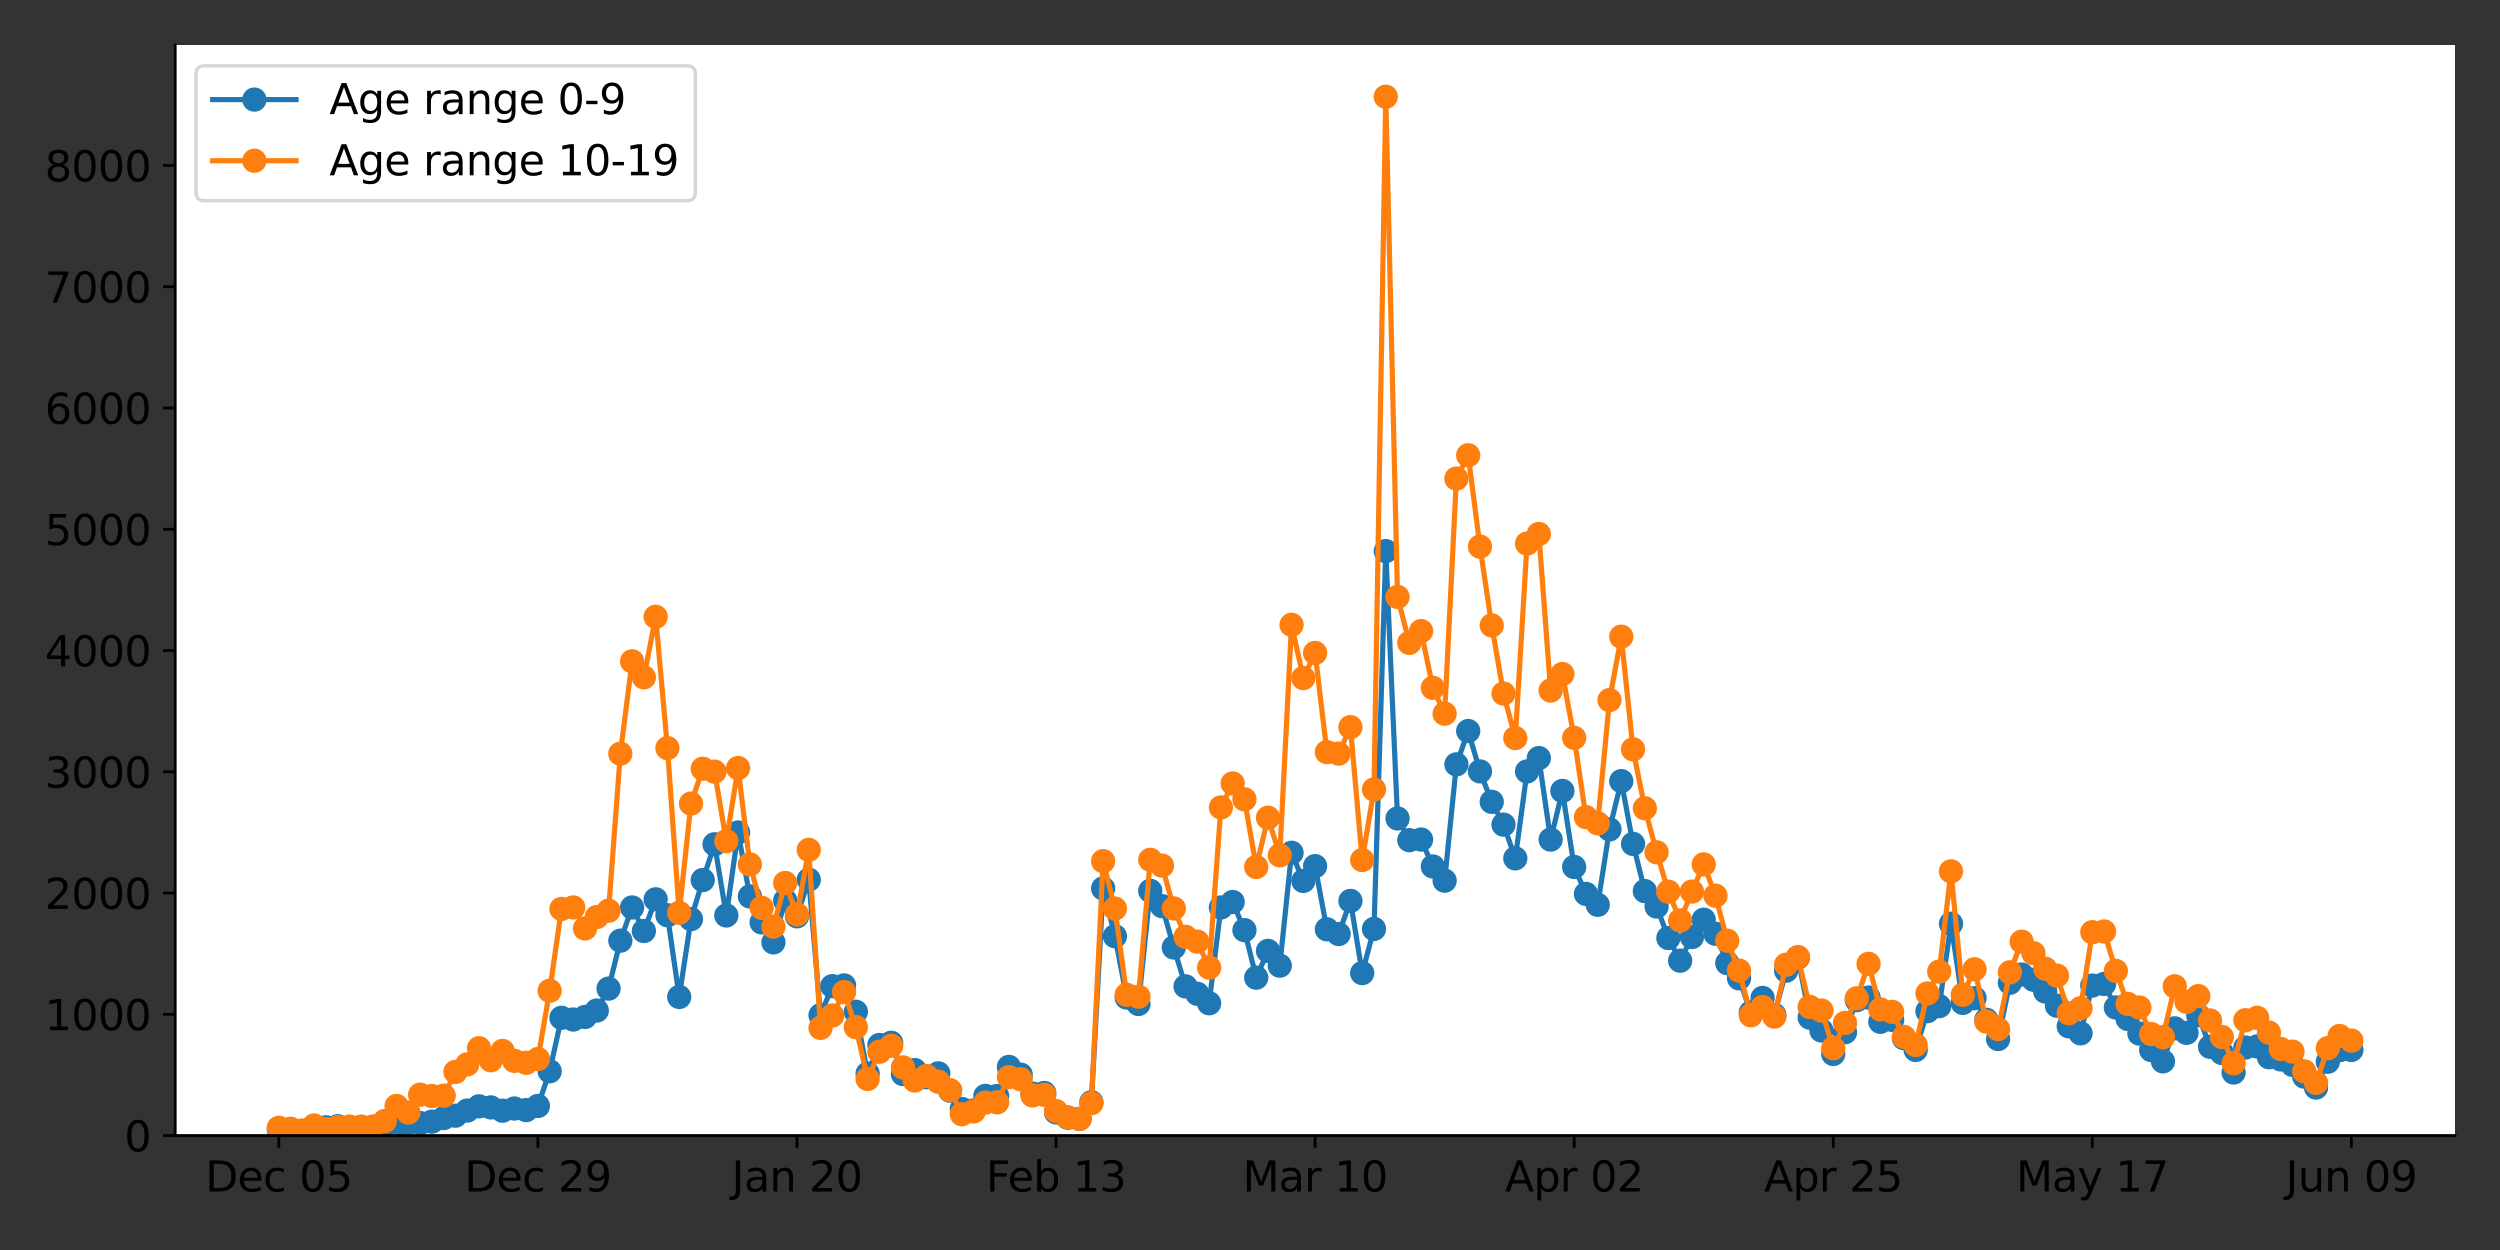 <?xml version="1.0" encoding="utf-8" standalone="no"?>
<!DOCTYPE svg PUBLIC "-//W3C//DTD SVG 1.1//EN"
  "http://www.w3.org/Graphics/SVG/1.1/DTD/svg11.dtd">
<svg xmlns:xlink="http://www.w3.org/1999/xlink" width="720pt" height="360pt" viewBox="0 0 720 360" xmlns="http://www.w3.org/2000/svg" version="1.1">
 <rect x="0" y="0" width="720" height="360" fill="#333333" stroke="none"/>
 <defs>
  <style type="text/css">*{stroke-linejoin: round; stroke-linecap: butt}</style>
 </defs>
 <g id="figure_1">
  <g id="patch_1">
   <path d="M 0 360 
L 720 360 
L 720 0 
L 0 0 
L 0 360 
z
" style="fill: none"/>
  </g>
  <g id="axes_1">
   <g id="patch_2">
    <path d="M 50.46 327.04 
L 707.04 327.04 
L 707.04 12.96 
L 50.46 12.96 
z
" style="fill: #ffffff"/>
   </g>
   <g id="matplotlib.axis_1">
    <g id="xtick_1">
     <g id="line2d_1">
      <defs>
       <path id="m7998c861ba" d="M 0 0 
L 0 3.5 
" style="stroke: #000000; stroke-width: 0.8"/>
      </defs>
      <g>
       <use xlink:href="#m7998c861ba" x="80.305" y="327.04" style="stroke: #000000; stroke-width: 0.8"/>
      </g>
     </g>
     <g id="text_1">
      <!-- Dec 05 -->
      <g transform="translate(59.152 343.158)scale(0.12 -0.12)">
       <defs>
        <path id="DejaVuSans-44" d="M 1259 4147 
L 1259 519 
L 2022 519 
Q 2988 519 3436 956 
Q 3884 1394 3884 2338 
Q 3884 3275 3436 3711 
Q 2988 4147 2022 4147 
L 1259 4147 
z
M 628 4666 
L 1925 4666 
Q 3281 4666 3915 4102 
Q 4550 3538 4550 2338 
Q 4550 1131 3912 565 
Q 3275 0 1925 0 
L 628 0 
L 628 4666 
z
" transform="scale(0.016)"/>
        <path id="DejaVuSans-65" d="M 3597 1894 
L 3597 1613 
L 953 1613 
Q 991 1019 1311 708 
Q 1631 397 2203 397 
Q 2534 397 2845 478 
Q 3156 559 3463 722 
L 3463 178 
Q 3153 47 2828 -22 
Q 2503 -91 2169 -91 
Q 1331 -91 842 396 
Q 353 884 353 1716 
Q 353 2575 817 3079 
Q 1281 3584 2069 3584 
Q 2775 3584 3186 3129 
Q 3597 2675 3597 1894 
z
M 3022 2063 
Q 3016 2534 2758 2815 
Q 2500 3097 2075 3097 
Q 1594 3097 1305 2825 
Q 1016 2553 972 2059 
L 3022 2063 
z
" transform="scale(0.016)"/>
        <path id="DejaVuSans-63" d="M 3122 3366 
L 3122 2828 
Q 2878 2963 2633 3030 
Q 2388 3097 2138 3097 
Q 1578 3097 1268 2742 
Q 959 2388 959 1747 
Q 959 1106 1268 751 
Q 1578 397 2138 397 
Q 2388 397 2633 464 
Q 2878 531 3122 666 
L 3122 134 
Q 2881 22 2623 -34 
Q 2366 -91 2075 -91 
Q 1284 -91 818 406 
Q 353 903 353 1747 
Q 353 2603 823 3093 
Q 1294 3584 2113 3584 
Q 2378 3584 2631 3529 
Q 2884 3475 3122 3366 
z
" transform="scale(0.016)"/>
        <path id="DejaVuSans-20" transform="scale(0.016)"/>
        <path id="DejaVuSans-30" d="M 2034 4250 
Q 1547 4250 1301 3770 
Q 1056 3291 1056 2328 
Q 1056 1369 1301 889 
Q 1547 409 2034 409 
Q 2525 409 2770 889 
Q 3016 1369 3016 2328 
Q 3016 3291 2770 3770 
Q 2525 4250 2034 4250 
z
M 2034 4750 
Q 2819 4750 3233 4129 
Q 3647 3509 3647 2328 
Q 3647 1150 3233 529 
Q 2819 -91 2034 -91 
Q 1250 -91 836 529 
Q 422 1150 422 2328 
Q 422 3509 836 4129 
Q 1250 4750 2034 4750 
z
" transform="scale(0.016)"/>
        <path id="DejaVuSans-35" d="M 691 4666 
L 3169 4666 
L 3169 4134 
L 1269 4134 
L 1269 2991 
Q 1406 3038 1543 3061 
Q 1681 3084 1819 3084 
Q 2600 3084 3056 2656 
Q 3513 2228 3513 1497 
Q 3513 744 3044 326 
Q 2575 -91 1722 -91 
Q 1428 -91 1123 -41 
Q 819 9 494 109 
L 494 744 
Q 775 591 1075 516 
Q 1375 441 1709 441 
Q 2250 441 2565 725 
Q 2881 1009 2881 1497 
Q 2881 1984 2565 2268 
Q 2250 2553 1709 2553 
Q 1456 2553 1204 2497 
Q 953 2441 691 2322 
L 691 4666 
z
" transform="scale(0.016)"/>
       </defs>
       <use xlink:href="#DejaVuSans-44"/>
       <use xlink:href="#DejaVuSans-65" x="77.002"/>
       <use xlink:href="#DejaVuSans-63" x="138.525"/>
       <use xlink:href="#DejaVuSans-20" x="193.506"/>
       <use xlink:href="#DejaVuSans-30" x="225.293"/>
       <use xlink:href="#DejaVuSans-35" x="288.916"/>
      </g>
     </g>
    </g>
    <g id="xtick_2">
     <g id="line2d_2">
      <g>
       <use xlink:href="#m7998c861ba" x="154.916" y="327.04" style="stroke: #000000; stroke-width: 0.8"/>
      </g>
     </g>
     <g id="text_2">
      <!-- Dec 29 -->
      <g transform="translate(133.763 343.158)scale(0.12 -0.12)">
       <defs>
        <path id="DejaVuSans-32" d="M 1228 531 
L 3431 531 
L 3431 0 
L 469 0 
L 469 531 
Q 828 903 1448 1529 
Q 2069 2156 2228 2338 
Q 2531 2678 2651 2914 
Q 2772 3150 2772 3378 
Q 2772 3750 2511 3984 
Q 2250 4219 1831 4219 
Q 1534 4219 1204 4116 
Q 875 4013 500 3803 
L 500 4441 
Q 881 4594 1212 4672 
Q 1544 4750 1819 4750 
Q 2544 4750 2975 4387 
Q 3406 4025 3406 3419 
Q 3406 3131 3298 2873 
Q 3191 2616 2906 2266 
Q 2828 2175 2409 1742 
Q 1991 1309 1228 531 
z
" transform="scale(0.016)"/>
        <path id="DejaVuSans-39" d="M 703 97 
L 703 672 
Q 941 559 1184 500 
Q 1428 441 1663 441 
Q 2288 441 2617 861 
Q 2947 1281 2994 2138 
Q 2813 1869 2534 1725 
Q 2256 1581 1919 1581 
Q 1219 1581 811 2004 
Q 403 2428 403 3163 
Q 403 3881 828 4315 
Q 1253 4750 1959 4750 
Q 2769 4750 3195 4129 
Q 3622 3509 3622 2328 
Q 3622 1225 3098 567 
Q 2575 -91 1691 -91 
Q 1453 -91 1209 -44 
Q 966 3 703 97 
z
M 1959 2075 
Q 2384 2075 2632 2365 
Q 2881 2656 2881 3163 
Q 2881 3666 2632 3958 
Q 2384 4250 1959 4250 
Q 1534 4250 1286 3958 
Q 1038 3666 1038 3163 
Q 1038 2656 1286 2365 
Q 1534 2075 1959 2075 
z
" transform="scale(0.016)"/>
       </defs>
       <use xlink:href="#DejaVuSans-44"/>
       <use xlink:href="#DejaVuSans-65" x="77.002"/>
       <use xlink:href="#DejaVuSans-63" x="138.525"/>
       <use xlink:href="#DejaVuSans-20" x="193.506"/>
       <use xlink:href="#DejaVuSans-32" x="225.293"/>
       <use xlink:href="#DejaVuSans-39" x="288.916"/>
      </g>
     </g>
    </g>
    <g id="xtick_3">
     <g id="line2d_3">
      <g>
       <use xlink:href="#m7998c861ba" x="229.527" y="327.04" style="stroke: #000000; stroke-width: 0.8"/>
      </g>
     </g>
     <g id="text_3">
      <!-- Jan 20 -->
      <g transform="translate(210.736 343.158)scale(0.12 -0.12)">
       <defs>
        <path id="DejaVuSans-4a" d="M 628 4666 
L 1259 4666 
L 1259 325 
Q 1259 -519 939 -900 
Q 619 -1281 -91 -1281 
L -331 -1281 
L -331 -750 
L -134 -750 
Q 284 -750 456 -515 
Q 628 -281 628 325 
L 628 4666 
z
" transform="scale(0.016)"/>
        <path id="DejaVuSans-61" d="M 2194 1759 
Q 1497 1759 1228 1600 
Q 959 1441 959 1056 
Q 959 750 1161 570 
Q 1363 391 1709 391 
Q 2188 391 2477 730 
Q 2766 1069 2766 1631 
L 2766 1759 
L 2194 1759 
z
M 3341 1997 
L 3341 0 
L 2766 0 
L 2766 531 
Q 2569 213 2275 61 
Q 1981 -91 1556 -91 
Q 1019 -91 701 211 
Q 384 513 384 1019 
Q 384 1609 779 1909 
Q 1175 2209 1959 2209 
L 2766 2209 
L 2766 2266 
Q 2766 2663 2505 2880 
Q 2244 3097 1772 3097 
Q 1472 3097 1187 3025 
Q 903 2953 641 2809 
L 641 3341 
Q 956 3463 1253 3523 
Q 1550 3584 1831 3584 
Q 2591 3584 2966 3190 
Q 3341 2797 3341 1997 
z
" transform="scale(0.016)"/>
        <path id="DejaVuSans-6e" d="M 3513 2113 
L 3513 0 
L 2938 0 
L 2938 2094 
Q 2938 2591 2744 2837 
Q 2550 3084 2163 3084 
Q 1697 3084 1428 2787 
Q 1159 2491 1159 1978 
L 1159 0 
L 581 0 
L 581 3500 
L 1159 3500 
L 1159 2956 
Q 1366 3272 1645 3428 
Q 1925 3584 2291 3584 
Q 2894 3584 3203 3211 
Q 3513 2838 3513 2113 
z
" transform="scale(0.016)"/>
       </defs>
       <use xlink:href="#DejaVuSans-4a"/>
       <use xlink:href="#DejaVuSans-61" x="29.492"/>
       <use xlink:href="#DejaVuSans-6e" x="90.771"/>
       <use xlink:href="#DejaVuSans-20" x="154.15"/>
       <use xlink:href="#DejaVuSans-32" x="185.938"/>
       <use xlink:href="#DejaVuSans-30" x="249.561"/>
      </g>
     </g>
    </g>
    <g id="xtick_4">
     <g id="line2d_4">
      <g>
       <use xlink:href="#m7998c861ba" x="304.139" y="327.04" style="stroke: #000000; stroke-width: 0.8"/>
      </g>
     </g>
     <g id="text_4">
      <!-- Feb 13 -->
      <g transform="translate(283.975 343.158)scale(0.12 -0.12)">
       <defs>
        <path id="DejaVuSans-46" d="M 628 4666 
L 3309 4666 
L 3309 4134 
L 1259 4134 
L 1259 2759 
L 3109 2759 
L 3109 2228 
L 1259 2228 
L 1259 0 
L 628 0 
L 628 4666 
z
" transform="scale(0.016)"/>
        <path id="DejaVuSans-62" d="M 3116 1747 
Q 3116 2381 2855 2742 
Q 2594 3103 2138 3103 
Q 1681 3103 1420 2742 
Q 1159 2381 1159 1747 
Q 1159 1113 1420 752 
Q 1681 391 2138 391 
Q 2594 391 2855 752 
Q 3116 1113 3116 1747 
z
M 1159 2969 
Q 1341 3281 1617 3432 
Q 1894 3584 2278 3584 
Q 2916 3584 3314 3078 
Q 3713 2572 3713 1747 
Q 3713 922 3314 415 
Q 2916 -91 2278 -91 
Q 1894 -91 1617 61 
Q 1341 213 1159 525 
L 1159 0 
L 581 0 
L 581 4863 
L 1159 4863 
L 1159 2969 
z
" transform="scale(0.016)"/>
        <path id="DejaVuSans-31" d="M 794 531 
L 1825 531 
L 1825 4091 
L 703 3866 
L 703 4441 
L 1819 4666 
L 2450 4666 
L 2450 531 
L 3481 531 
L 3481 0 
L 794 0 
L 794 531 
z
" transform="scale(0.016)"/>
        <path id="DejaVuSans-33" d="M 2597 2516 
Q 3050 2419 3304 2112 
Q 3559 1806 3559 1356 
Q 3559 666 3084 287 
Q 2609 -91 1734 -91 
Q 1441 -91 1130 -33 
Q 819 25 488 141 
L 488 750 
Q 750 597 1062 519 
Q 1375 441 1716 441 
Q 2309 441 2620 675 
Q 2931 909 2931 1356 
Q 2931 1769 2642 2001 
Q 2353 2234 1838 2234 
L 1294 2234 
L 1294 2753 
L 1863 2753 
Q 2328 2753 2575 2939 
Q 2822 3125 2822 3475 
Q 2822 3834 2567 4026 
Q 2313 4219 1838 4219 
Q 1578 4219 1281 4162 
Q 984 4106 628 3988 
L 628 4550 
Q 988 4650 1302 4700 
Q 1616 4750 1894 4750 
Q 2613 4750 3031 4423 
Q 3450 4097 3450 3541 
Q 3450 3153 3228 2886 
Q 3006 2619 2597 2516 
z
" transform="scale(0.016)"/>
       </defs>
       <use xlink:href="#DejaVuSans-46"/>
       <use xlink:href="#DejaVuSans-65" x="52.02"/>
       <use xlink:href="#DejaVuSans-62" x="113.543"/>
       <use xlink:href="#DejaVuSans-20" x="177.02"/>
       <use xlink:href="#DejaVuSans-31" x="208.807"/>
       <use xlink:href="#DejaVuSans-33" x="272.43"/>
      </g>
     </g>
    </g>
    <g id="xtick_5">
     <g id="line2d_5">
      <g>
       <use xlink:href="#m7998c861ba" x="378.75" y="327.04" style="stroke: #000000; stroke-width: 0.8"/>
      </g>
     </g>
     <g id="text_5">
      <!-- Mar 10 -->
      <g transform="translate(357.888 343.158)scale(0.12 -0.12)">
       <defs>
        <path id="DejaVuSans-4d" d="M 628 4666 
L 1569 4666 
L 2759 1491 
L 3956 4666 
L 4897 4666 
L 4897 0 
L 4281 0 
L 4281 4097 
L 3078 897 
L 2444 897 
L 1241 4097 
L 1241 0 
L 628 0 
L 628 4666 
z
" transform="scale(0.016)"/>
        <path id="DejaVuSans-72" d="M 2631 2963 
Q 2534 3019 2420 3045 
Q 2306 3072 2169 3072 
Q 1681 3072 1420 2755 
Q 1159 2438 1159 1844 
L 1159 0 
L 581 0 
L 581 3500 
L 1159 3500 
L 1159 2956 
Q 1341 3275 1631 3429 
Q 1922 3584 2338 3584 
Q 2397 3584 2469 3576 
Q 2541 3569 2628 3553 
L 2631 2963 
z
" transform="scale(0.016)"/>
       </defs>
       <use xlink:href="#DejaVuSans-4d"/>
       <use xlink:href="#DejaVuSans-61" x="86.279"/>
       <use xlink:href="#DejaVuSans-72" x="147.559"/>
       <use xlink:href="#DejaVuSans-20" x="188.672"/>
       <use xlink:href="#DejaVuSans-31" x="220.459"/>
       <use xlink:href="#DejaVuSans-30" x="284.082"/>
      </g>
     </g>
    </g>
    <g id="xtick_6">
     <g id="line2d_6">
      <g>
       <use xlink:href="#m7998c861ba" x="453.361" y="327.04" style="stroke: #000000; stroke-width: 0.8"/>
      </g>
     </g>
     <g id="text_6">
      <!-- Apr 02 -->
      <g transform="translate(433.439 343.158)scale(0.12 -0.12)">
       <defs>
        <path id="DejaVuSans-41" d="M 2188 4044 
L 1331 1722 
L 3047 1722 
L 2188 4044 
z
M 1831 4666 
L 2547 4666 
L 4325 0 
L 3669 0 
L 3244 1197 
L 1141 1197 
L 716 0 
L 50 0 
L 1831 4666 
z
" transform="scale(0.016)"/>
        <path id="DejaVuSans-70" d="M 1159 525 
L 1159 -1331 
L 581 -1331 
L 581 3500 
L 1159 3500 
L 1159 2969 
Q 1341 3281 1617 3432 
Q 1894 3584 2278 3584 
Q 2916 3584 3314 3078 
Q 3713 2572 3713 1747 
Q 3713 922 3314 415 
Q 2916 -91 2278 -91 
Q 1894 -91 1617 61 
Q 1341 213 1159 525 
z
M 3116 1747 
Q 3116 2381 2855 2742 
Q 2594 3103 2138 3103 
Q 1681 3103 1420 2742 
Q 1159 2381 1159 1747 
Q 1159 1113 1420 752 
Q 1681 391 2138 391 
Q 2594 391 2855 752 
Q 3116 1113 3116 1747 
z
" transform="scale(0.016)"/>
       </defs>
       <use xlink:href="#DejaVuSans-41"/>
       <use xlink:href="#DejaVuSans-70" x="68.408"/>
       <use xlink:href="#DejaVuSans-72" x="131.885"/>
       <use xlink:href="#DejaVuSans-20" x="172.998"/>
       <use xlink:href="#DejaVuSans-30" x="204.785"/>
       <use xlink:href="#DejaVuSans-32" x="268.408"/>
      </g>
     </g>
    </g>
    <g id="xtick_7">
     <g id="line2d_7">
      <g>
       <use xlink:href="#m7998c861ba" x="527.973" y="327.04" style="stroke: #000000; stroke-width: 0.8"/>
      </g>
     </g>
     <g id="text_7">
      <!-- Apr 25 -->
      <g transform="translate(508.051 343.158)scale(0.12 -0.12)">
       <use xlink:href="#DejaVuSans-41"/>
       <use xlink:href="#DejaVuSans-70" x="68.408"/>
       <use xlink:href="#DejaVuSans-72" x="131.885"/>
       <use xlink:href="#DejaVuSans-20" x="172.998"/>
       <use xlink:href="#DejaVuSans-32" x="204.785"/>
       <use xlink:href="#DejaVuSans-35" x="268.408"/>
      </g>
     </g>
    </g>
    <g id="xtick_8">
     <g id="line2d_8">
      <g>
       <use xlink:href="#m7998c861ba" x="602.584" y="327.04" style="stroke: #000000; stroke-width: 0.8"/>
      </g>
     </g>
     <g id="text_8">
      <!-- May 17 -->
      <g transform="translate(580.637 343.158)scale(0.12 -0.12)">
       <defs>
        <path id="DejaVuSans-79" d="M 2059 -325 
Q 1816 -950 1584 -1140 
Q 1353 -1331 966 -1331 
L 506 -1331 
L 506 -850 
L 844 -850 
Q 1081 -850 1212 -737 
Q 1344 -625 1503 -206 
L 1606 56 
L 191 3500 
L 800 3500 
L 1894 763 
L 2988 3500 
L 3597 3500 
L 2059 -325 
z
" transform="scale(0.016)"/>
        <path id="DejaVuSans-37" d="M 525 4666 
L 3525 4666 
L 3525 4397 
L 1831 0 
L 1172 0 
L 2766 4134 
L 525 4134 
L 525 4666 
z
" transform="scale(0.016)"/>
       </defs>
       <use xlink:href="#DejaVuSans-4d"/>
       <use xlink:href="#DejaVuSans-61" x="86.279"/>
       <use xlink:href="#DejaVuSans-79" x="147.559"/>
       <use xlink:href="#DejaVuSans-20" x="206.738"/>
       <use xlink:href="#DejaVuSans-31" x="238.525"/>
       <use xlink:href="#DejaVuSans-37" x="302.148"/>
      </g>
     </g>
    </g>
    <g id="xtick_9">
     <g id="line2d_9">
      <g>
       <use xlink:href="#m7998c861ba" x="677.195" y="327.04" style="stroke: #000000; stroke-width: 0.8"/>
      </g>
     </g>
     <g id="text_9">
      <!-- Jun 09 -->
      <g transform="translate(658.279 343.158)scale(0.12 -0.12)">
       <defs>
        <path id="DejaVuSans-75" d="M 544 1381 
L 544 3500 
L 1119 3500 
L 1119 1403 
Q 1119 906 1312 657 
Q 1506 409 1894 409 
Q 2359 409 2629 706 
Q 2900 1003 2900 1516 
L 2900 3500 
L 3475 3500 
L 3475 0 
L 2900 0 
L 2900 538 
Q 2691 219 2414 64 
Q 2138 -91 1772 -91 
Q 1169 -91 856 284 
Q 544 659 544 1381 
z
M 1991 3584 
L 1991 3584 
z
" transform="scale(0.016)"/>
       </defs>
       <use xlink:href="#DejaVuSans-4a"/>
       <use xlink:href="#DejaVuSans-75" x="29.492"/>
       <use xlink:href="#DejaVuSans-6e" x="92.871"/>
       <use xlink:href="#DejaVuSans-20" x="156.25"/>
       <use xlink:href="#DejaVuSans-30" x="188.037"/>
       <use xlink:href="#DejaVuSans-39" x="251.66"/>
      </g>
     </g>
    </g>
   </g>
   <g id="matplotlib.axis_2">
    <g id="ytick_1">
     <g id="line2d_10">
      <defs>
       <path id="m40dc995d85" d="M 0 0 
L -3.5 0 
" style="stroke: #000000; stroke-width: 0.8"/>
      </defs>
      <g>
       <use xlink:href="#m40dc995d85" x="50.46" y="327.04" style="stroke: #000000; stroke-width: 0.8"/>
      </g>
     </g>
     <g id="text_10">
      <!-- 0 -->
      <g transform="translate(35.825 331.599)scale(0.12 -0.12)">
       <use xlink:href="#DejaVuSans-30"/>
      </g>
     </g>
    </g>
    <g id="ytick_2">
     <g id="line2d_11">
      <g>
       <use xlink:href="#m40dc995d85" x="50.46" y="292.117" style="stroke: #000000; stroke-width: 0.8"/>
      </g>
     </g>
     <g id="text_11">
      <!-- 1000 -->
      <g transform="translate(12.92 296.676)scale(0.12 -0.12)">
       <use xlink:href="#DejaVuSans-31"/>
       <use xlink:href="#DejaVuSans-30" x="63.623"/>
       <use xlink:href="#DejaVuSans-30" x="127.246"/>
       <use xlink:href="#DejaVuSans-30" x="190.869"/>
      </g>
     </g>
    </g>
    <g id="ytick_3">
     <g id="line2d_12">
      <g>
       <use xlink:href="#m40dc995d85" x="50.46" y="257.194" style="stroke: #000000; stroke-width: 0.8"/>
      </g>
     </g>
     <g id="text_12">
      <!-- 2000 -->
      <g transform="translate(12.92 261.753)scale(0.12 -0.12)">
       <use xlink:href="#DejaVuSans-32"/>
       <use xlink:href="#DejaVuSans-30" x="63.623"/>
       <use xlink:href="#DejaVuSans-30" x="127.246"/>
       <use xlink:href="#DejaVuSans-30" x="190.869"/>
      </g>
     </g>
    </g>
    <g id="ytick_4">
     <g id="line2d_13">
      <g>
       <use xlink:href="#m40dc995d85" x="50.46" y="222.272" style="stroke: #000000; stroke-width: 0.8"/>
      </g>
     </g>
     <g id="text_13">
      <!-- 3000 -->
      <g transform="translate(12.92 226.831)scale(0.12 -0.12)">
       <use xlink:href="#DejaVuSans-33"/>
       <use xlink:href="#DejaVuSans-30" x="63.623"/>
       <use xlink:href="#DejaVuSans-30" x="127.246"/>
       <use xlink:href="#DejaVuSans-30" x="190.869"/>
      </g>
     </g>
    </g>
    <g id="ytick_5">
     <g id="line2d_14">
      <g>
       <use xlink:href="#m40dc995d85" x="50.46" y="187.349" style="stroke: #000000; stroke-width: 0.8"/>
      </g>
     </g>
     <g id="text_14">
      <!-- 4000 -->
      <g transform="translate(12.92 191.908)scale(0.12 -0.12)">
       <defs>
        <path id="DejaVuSans-34" d="M 2419 4116 
L 825 1625 
L 2419 1625 
L 2419 4116 
z
M 2253 4666 
L 3047 4666 
L 3047 1625 
L 3713 1625 
L 3713 1100 
L 3047 1100 
L 3047 0 
L 2419 0 
L 2419 1100 
L 313 1100 
L 313 1709 
L 2253 4666 
z
" transform="scale(0.016)"/>
       </defs>
       <use xlink:href="#DejaVuSans-34"/>
       <use xlink:href="#DejaVuSans-30" x="63.623"/>
       <use xlink:href="#DejaVuSans-30" x="127.246"/>
       <use xlink:href="#DejaVuSans-30" x="190.869"/>
      </g>
     </g>
    </g>
    <g id="ytick_6">
     <g id="line2d_15">
      <g>
       <use xlink:href="#m40dc995d85" x="50.46" y="152.426" style="stroke: #000000; stroke-width: 0.8"/>
      </g>
     </g>
     <g id="text_15">
      <!-- 5000 -->
      <g transform="translate(12.92 156.985)scale(0.12 -0.12)">
       <use xlink:href="#DejaVuSans-35"/>
       <use xlink:href="#DejaVuSans-30" x="63.623"/>
       <use xlink:href="#DejaVuSans-30" x="127.246"/>
       <use xlink:href="#DejaVuSans-30" x="190.869"/>
      </g>
     </g>
    </g>
    <g id="ytick_7">
     <g id="line2d_16">
      <g>
       <use xlink:href="#m40dc995d85" x="50.46" y="117.503" style="stroke: #000000; stroke-width: 0.8"/>
      </g>
     </g>
     <g id="text_16">
      <!-- 6000 -->
      <g transform="translate(12.92 122.062)scale(0.12 -0.12)">
       <defs>
        <path id="DejaVuSans-36" d="M 2113 2584 
Q 1688 2584 1439 2293 
Q 1191 2003 1191 1497 
Q 1191 994 1439 701 
Q 1688 409 2113 409 
Q 2538 409 2786 701 
Q 3034 994 3034 1497 
Q 3034 2003 2786 2293 
Q 2538 2584 2113 2584 
z
M 3366 4563 
L 3366 3988 
Q 3128 4100 2886 4159 
Q 2644 4219 2406 4219 
Q 1781 4219 1451 3797 
Q 1122 3375 1075 2522 
Q 1259 2794 1537 2939 
Q 1816 3084 2150 3084 
Q 2853 3084 3261 2657 
Q 3669 2231 3669 1497 
Q 3669 778 3244 343 
Q 2819 -91 2113 -91 
Q 1303 -91 875 529 
Q 447 1150 447 2328 
Q 447 3434 972 4092 
Q 1497 4750 2381 4750 
Q 2619 4750 2861 4703 
Q 3103 4656 3366 4563 
z
" transform="scale(0.016)"/>
       </defs>
       <use xlink:href="#DejaVuSans-36"/>
       <use xlink:href="#DejaVuSans-30" x="63.623"/>
       <use xlink:href="#DejaVuSans-30" x="127.246"/>
       <use xlink:href="#DejaVuSans-30" x="190.869"/>
      </g>
     </g>
    </g>
    <g id="ytick_8">
     <g id="line2d_17">
      <g>
       <use xlink:href="#m40dc995d85" x="50.46" y="82.58" style="stroke: #000000; stroke-width: 0.8"/>
      </g>
     </g>
     <g id="text_17">
      <!-- 7000 -->
      <g transform="translate(12.92 87.139)scale(0.12 -0.12)">
       <use xlink:href="#DejaVuSans-37"/>
       <use xlink:href="#DejaVuSans-30" x="63.623"/>
       <use xlink:href="#DejaVuSans-30" x="127.246"/>
       <use xlink:href="#DejaVuSans-30" x="190.869"/>
      </g>
     </g>
    </g>
    <g id="ytick_9">
     <g id="line2d_18">
      <g>
       <use xlink:href="#m40dc995d85" x="50.46" y="47.658" style="stroke: #000000; stroke-width: 0.8"/>
      </g>
     </g>
     <g id="text_18">
      <!-- 8000 -->
      <g transform="translate(12.92 52.217)scale(0.12 -0.12)">
       <defs>
        <path id="DejaVuSans-38" d="M 2034 2216 
Q 1584 2216 1326 1975 
Q 1069 1734 1069 1313 
Q 1069 891 1326 650 
Q 1584 409 2034 409 
Q 2484 409 2743 651 
Q 3003 894 3003 1313 
Q 3003 1734 2745 1975 
Q 2488 2216 2034 2216 
z
M 1403 2484 
Q 997 2584 770 2862 
Q 544 3141 544 3541 
Q 544 4100 942 4425 
Q 1341 4750 2034 4750 
Q 2731 4750 3128 4425 
Q 3525 4100 3525 3541 
Q 3525 3141 3298 2862 
Q 3072 2584 2669 2484 
Q 3125 2378 3379 2068 
Q 3634 1759 3634 1313 
Q 3634 634 3220 271 
Q 2806 -91 2034 -91 
Q 1263 -91 848 271 
Q 434 634 434 1313 
Q 434 1759 690 2068 
Q 947 2378 1403 2484 
z
M 1172 3481 
Q 1172 3119 1398 2916 
Q 1625 2713 2034 2713 
Q 2441 2713 2670 2916 
Q 2900 3119 2900 3481 
Q 2900 3844 2670 4047 
Q 2441 4250 2034 4250 
Q 1625 4250 1398 4047 
Q 1172 3844 1172 3481 
z
" transform="scale(0.016)"/>
       </defs>
       <use xlink:href="#DejaVuSans-38"/>
       <use xlink:href="#DejaVuSans-30" x="63.623"/>
       <use xlink:href="#DejaVuSans-30" x="127.246"/>
       <use xlink:href="#DejaVuSans-30" x="190.869"/>
      </g>
     </g>
    </g>
   </g>
   <g id="line2d_19">
    <path d="M 80.305 325.259 
L 87.087 325.783 
L 93.87 324.665 
L 97.262 324.351 
L 100.653 325.189 
L 107.436 324.77 
L 110.827 324.7 
L 114.219 323.862 
L 117.61 323.373 
L 121.002 323.443 
L 124.393 323.024 
L 127.785 322.011 
L 131.176 321.313 
L 134.567 319.846 
L 137.959 318.624 
L 141.35 318.938 
L 144.742 319.881 
L 148.133 319.252 
L 151.524 319.706 
L 154.916 318.519 
L 158.307 308.531 
L 161.699 293.13 
L 165.09 293.619 
L 168.482 292.885 
L 171.873 291.035 
L 175.264 284.714 
L 178.656 270.919 
L 182.047 261.35 
L 185.439 268.125 
L 188.83 259.01 
L 192.222 263.585 
L 195.613 287.123 
L 199.004 264.703 
L 202.396 253.458 
L 205.787 243.155 
L 209.179 263.655 
L 212.57 239.768 
L 215.962 258.172 
L 219.353 265.646 
L 222.744 271.408 
L 226.136 259.36 
L 229.527 263.9 
L 232.919 253.353 
L 236.31 292.362 
L 239.702 284.015 
L 243.093 283.806 
L 246.484 291.384 
L 249.876 309.194 
L 253.267 300.953 
L 256.659 300.324 
L 260.05 309.334 
L 263.442 308.182 
L 266.833 310.242 
L 270.224 309.125 
L 273.616 314.119 
L 277.007 319.392 
L 280.399 319.811 
L 283.79 315.62 
L 287.182 315.655 
L 290.573 307.274 
L 293.964 309.509 
L 297.356 314.957 
L 300.747 314.782 
L 304.139 320.37 
L 307.53 321.906 
L 310.921 322.221 
L 314.313 317.436 
L 317.704 255.867 
L 321.096 269.627 
L 324.487 287.298 
L 327.879 289.149 
L 331.27 256.566 
L 334.661 260.966 
L 338.053 272.875 
L 341.444 284.085 
L 344.836 286.215 
L 348.227 288.939 
L 351.619 261.35 
L 355.01 259.779 
L 358.401 267.881 
L 361.793 281.571 
L 365.184 273.853 
L 368.576 278.113 
L 371.967 245.6 
L 375.359 253.702 
L 378.75 249.442 
L 382.141 267.636 
L 385.533 268.998 
L 388.924 259.464 
L 392.316 280.243 
L 395.707 267.532 
L 399.099 158.712 
L 402.49 235.717 
L 405.881 241.968 
L 409.273 241.793 
L 412.664 249.546 
L 416.056 253.632 
L 419.447 220.141 
L 422.839 210.538 
L 426.23 222.167 
L 429.621 230.932 
L 433.013 237.498 
L 436.404 247.206 
L 439.796 222.167 
L 443.187 218.325 
L 446.579 241.793 
L 449.97 227.789 
L 453.361 249.686 
L 456.753 257.439 
L 460.144 260.582 
L 463.536 238.86 
L 466.927 224.961 
L 470.318 243.051 
L 473.71 256.636 
L 477.101 261.071 
L 480.493 270.151 
L 483.884 276.681 
L 487.276 269.871 
L 490.667 264.877 
L 494.058 268.928 
L 497.45 277.38 
L 500.841 281.745 
L 504.233 291.593 
L 507.624 287.403 
L 511.016 292.292 
L 514.407 279.545 
L 517.798 275.808 
L 521.19 293.06 
L 524.581 296.797 
L 527.973 303.537 
L 531.364 297.286 
L 534.756 288.031 
L 538.147 287.298 
L 541.538 294.282 
L 544.93 293.724 
L 548.321 298.997 
L 551.713 302.384 
L 555.104 291.209 
L 558.496 289.777 
L 561.887 266.03 
L 565.278 288.834 
L 568.67 287.472 
L 572.061 293.689 
L 575.453 299.241 
L 578.844 283.037 
L 582.236 280.663 
L 585.627 282.164 
L 589.018 285.552 
L 592.41 289.638 
L 595.801 295.575 
L 599.193 297.6 
L 602.584 283.84 
L 605.976 283.386 
L 609.367 290.162 
L 612.758 293.444 
L 616.15 297.67 
L 619.541 302.419 
L 622.933 305.667 
L 626.324 296.168 
L 629.715 297.46 
L 633.107 292.397 
L 636.498 301.477 
L 639.89 303.258 
L 643.281 308.88 
L 646.673 301.686 
L 650.064 301.372 
L 653.455 304.48 
L 656.847 305.108 
L 660.238 306.68 
L 663.63 310.068 
L 667.021 313.211 
L 670.413 305.772 
L 673.804 302.454 
L 677.195 302.384 
L 677.195 302.384 
" clip-path="url(#pb377292ab8)" style="fill: none; stroke: #1f77b4; stroke-width: 1.5; stroke-linecap: square"/>
    <defs>
     <path id="m573c5f0a88" d="M 0 3 
C 0.796 3 1.559 2.684 2.121 2.121 
C 2.684 1.559 3 0.796 3 0 
C 3 -0.796 2.684 -1.559 2.121 -2.121 
C 1.559 -2.684 0.796 -3 0 -3 
C -0.796 -3 -1.559 -2.684 -2.121 -2.121 
C -2.684 -1.559 -3 -0.796 -3 0 
C -3 0.796 -2.684 1.559 -2.121 2.121 
C -1.559 2.684 -0.796 3 0 3 
z
" style="stroke: #1f77b4"/>
    </defs>
    <g clip-path="url(#pb377292ab8)">
     <use xlink:href="#m573c5f0a88" x="80.305" y="325.259" style="fill: #1f77b4; stroke: #1f77b4"/>
     <use xlink:href="#m573c5f0a88" x="83.696" y="325.573" style="fill: #1f77b4; stroke: #1f77b4"/>
     <use xlink:href="#m573c5f0a88" x="87.087" y="325.783" style="fill: #1f77b4; stroke: #1f77b4"/>
     <use xlink:href="#m573c5f0a88" x="90.479" y="325.259" style="fill: #1f77b4; stroke: #1f77b4"/>
     <use xlink:href="#m573c5f0a88" x="93.87" y="324.665" style="fill: #1f77b4; stroke: #1f77b4"/>
     <use xlink:href="#m573c5f0a88" x="97.262" y="324.351" style="fill: #1f77b4; stroke: #1f77b4"/>
     <use xlink:href="#m573c5f0a88" x="100.653" y="325.189" style="fill: #1f77b4; stroke: #1f77b4"/>
     <use xlink:href="#m573c5f0a88" x="104.045" y="324.98" style="fill: #1f77b4; stroke: #1f77b4"/>
     <use xlink:href="#m573c5f0a88" x="107.436" y="324.77" style="fill: #1f77b4; stroke: #1f77b4"/>
     <use xlink:href="#m573c5f0a88" x="110.827" y="324.7" style="fill: #1f77b4; stroke: #1f77b4"/>
     <use xlink:href="#m573c5f0a88" x="114.219" y="323.862" style="fill: #1f77b4; stroke: #1f77b4"/>
     <use xlink:href="#m573c5f0a88" x="117.61" y="323.373" style="fill: #1f77b4; stroke: #1f77b4"/>
     <use xlink:href="#m573c5f0a88" x="121.002" y="323.443" style="fill: #1f77b4; stroke: #1f77b4"/>
     <use xlink:href="#m573c5f0a88" x="124.393" y="323.024" style="fill: #1f77b4; stroke: #1f77b4"/>
     <use xlink:href="#m573c5f0a88" x="127.785" y="322.011" style="fill: #1f77b4; stroke: #1f77b4"/>
     <use xlink:href="#m573c5f0a88" x="131.176" y="321.313" style="fill: #1f77b4; stroke: #1f77b4"/>
     <use xlink:href="#m573c5f0a88" x="134.567" y="319.846" style="fill: #1f77b4; stroke: #1f77b4"/>
     <use xlink:href="#m573c5f0a88" x="137.959" y="318.624" style="fill: #1f77b4; stroke: #1f77b4"/>
     <use xlink:href="#m573c5f0a88" x="141.35" y="318.938" style="fill: #1f77b4; stroke: #1f77b4"/>
     <use xlink:href="#m573c5f0a88" x="144.742" y="319.881" style="fill: #1f77b4; stroke: #1f77b4"/>
     <use xlink:href="#m573c5f0a88" x="148.133" y="319.252" style="fill: #1f77b4; stroke: #1f77b4"/>
     <use xlink:href="#m573c5f0a88" x="151.524" y="319.706" style="fill: #1f77b4; stroke: #1f77b4"/>
     <use xlink:href="#m573c5f0a88" x="154.916" y="318.519" style="fill: #1f77b4; stroke: #1f77b4"/>
     <use xlink:href="#m573c5f0a88" x="158.307" y="308.531" style="fill: #1f77b4; stroke: #1f77b4"/>
     <use xlink:href="#m573c5f0a88" x="161.699" y="293.13" style="fill: #1f77b4; stroke: #1f77b4"/>
     <use xlink:href="#m573c5f0a88" x="165.09" y="293.619" style="fill: #1f77b4; stroke: #1f77b4"/>
     <use xlink:href="#m573c5f0a88" x="168.482" y="292.885" style="fill: #1f77b4; stroke: #1f77b4"/>
     <use xlink:href="#m573c5f0a88" x="171.873" y="291.035" style="fill: #1f77b4; stroke: #1f77b4"/>
     <use xlink:href="#m573c5f0a88" x="175.264" y="284.714" style="fill: #1f77b4; stroke: #1f77b4"/>
     <use xlink:href="#m573c5f0a88" x="178.656" y="270.919" style="fill: #1f77b4; stroke: #1f77b4"/>
     <use xlink:href="#m573c5f0a88" x="182.047" y="261.35" style="fill: #1f77b4; stroke: #1f77b4"/>
     <use xlink:href="#m573c5f0a88" x="185.439" y="268.125" style="fill: #1f77b4; stroke: #1f77b4"/>
     <use xlink:href="#m573c5f0a88" x="188.83" y="259.01" style="fill: #1f77b4; stroke: #1f77b4"/>
     <use xlink:href="#m573c5f0a88" x="192.222" y="263.585" style="fill: #1f77b4; stroke: #1f77b4"/>
     <use xlink:href="#m573c5f0a88" x="195.613" y="287.123" style="fill: #1f77b4; stroke: #1f77b4"/>
     <use xlink:href="#m573c5f0a88" x="199.004" y="264.703" style="fill: #1f77b4; stroke: #1f77b4"/>
     <use xlink:href="#m573c5f0a88" x="202.396" y="253.458" style="fill: #1f77b4; stroke: #1f77b4"/>
     <use xlink:href="#m573c5f0a88" x="205.787" y="243.155" style="fill: #1f77b4; stroke: #1f77b4"/>
     <use xlink:href="#m573c5f0a88" x="209.179" y="263.655" style="fill: #1f77b4; stroke: #1f77b4"/>
     <use xlink:href="#m573c5f0a88" x="212.57" y="239.768" style="fill: #1f77b4; stroke: #1f77b4"/>
     <use xlink:href="#m573c5f0a88" x="215.962" y="258.172" style="fill: #1f77b4; stroke: #1f77b4"/>
     <use xlink:href="#m573c5f0a88" x="219.353" y="265.646" style="fill: #1f77b4; stroke: #1f77b4"/>
     <use xlink:href="#m573c5f0a88" x="222.744" y="271.408" style="fill: #1f77b4; stroke: #1f77b4"/>
     <use xlink:href="#m573c5f0a88" x="226.136" y="259.36" style="fill: #1f77b4; stroke: #1f77b4"/>
     <use xlink:href="#m573c5f0a88" x="229.527" y="263.9" style="fill: #1f77b4; stroke: #1f77b4"/>
     <use xlink:href="#m573c5f0a88" x="232.919" y="253.353" style="fill: #1f77b4; stroke: #1f77b4"/>
     <use xlink:href="#m573c5f0a88" x="236.31" y="292.362" style="fill: #1f77b4; stroke: #1f77b4"/>
     <use xlink:href="#m573c5f0a88" x="239.702" y="284.015" style="fill: #1f77b4; stroke: #1f77b4"/>
     <use xlink:href="#m573c5f0a88" x="243.093" y="283.806" style="fill: #1f77b4; stroke: #1f77b4"/>
     <use xlink:href="#m573c5f0a88" x="246.484" y="291.384" style="fill: #1f77b4; stroke: #1f77b4"/>
     <use xlink:href="#m573c5f0a88" x="249.876" y="309.194" style="fill: #1f77b4; stroke: #1f77b4"/>
     <use xlink:href="#m573c5f0a88" x="253.267" y="300.953" style="fill: #1f77b4; stroke: #1f77b4"/>
     <use xlink:href="#m573c5f0a88" x="256.659" y="300.324" style="fill: #1f77b4; stroke: #1f77b4"/>
     <use xlink:href="#m573c5f0a88" x="260.05" y="309.334" style="fill: #1f77b4; stroke: #1f77b4"/>
     <use xlink:href="#m573c5f0a88" x="263.442" y="308.182" style="fill: #1f77b4; stroke: #1f77b4"/>
     <use xlink:href="#m573c5f0a88" x="266.833" y="310.242" style="fill: #1f77b4; stroke: #1f77b4"/>
     <use xlink:href="#m573c5f0a88" x="270.224" y="309.125" style="fill: #1f77b4; stroke: #1f77b4"/>
     <use xlink:href="#m573c5f0a88" x="273.616" y="314.119" style="fill: #1f77b4; stroke: #1f77b4"/>
     <use xlink:href="#m573c5f0a88" x="277.007" y="319.392" style="fill: #1f77b4; stroke: #1f77b4"/>
     <use xlink:href="#m573c5f0a88" x="280.399" y="319.811" style="fill: #1f77b4; stroke: #1f77b4"/>
     <use xlink:href="#m573c5f0a88" x="283.79" y="315.62" style="fill: #1f77b4; stroke: #1f77b4"/>
     <use xlink:href="#m573c5f0a88" x="287.182" y="315.655" style="fill: #1f77b4; stroke: #1f77b4"/>
     <use xlink:href="#m573c5f0a88" x="290.573" y="307.274" style="fill: #1f77b4; stroke: #1f77b4"/>
     <use xlink:href="#m573c5f0a88" x="293.964" y="309.509" style="fill: #1f77b4; stroke: #1f77b4"/>
     <use xlink:href="#m573c5f0a88" x="297.356" y="314.957" style="fill: #1f77b4; stroke: #1f77b4"/>
     <use xlink:href="#m573c5f0a88" x="300.747" y="314.782" style="fill: #1f77b4; stroke: #1f77b4"/>
     <use xlink:href="#m573c5f0a88" x="304.139" y="320.37" style="fill: #1f77b4; stroke: #1f77b4"/>
     <use xlink:href="#m573c5f0a88" x="307.53" y="321.906" style="fill: #1f77b4; stroke: #1f77b4"/>
     <use xlink:href="#m573c5f0a88" x="310.921" y="322.221" style="fill: #1f77b4; stroke: #1f77b4"/>
     <use xlink:href="#m573c5f0a88" x="314.313" y="317.436" style="fill: #1f77b4; stroke: #1f77b4"/>
     <use xlink:href="#m573c5f0a88" x="317.704" y="255.867" style="fill: #1f77b4; stroke: #1f77b4"/>
     <use xlink:href="#m573c5f0a88" x="321.096" y="269.627" style="fill: #1f77b4; stroke: #1f77b4"/>
     <use xlink:href="#m573c5f0a88" x="324.487" y="287.298" style="fill: #1f77b4; stroke: #1f77b4"/>
     <use xlink:href="#m573c5f0a88" x="327.879" y="289.149" style="fill: #1f77b4; stroke: #1f77b4"/>
     <use xlink:href="#m573c5f0a88" x="331.27" y="256.566" style="fill: #1f77b4; stroke: #1f77b4"/>
     <use xlink:href="#m573c5f0a88" x="334.661" y="260.966" style="fill: #1f77b4; stroke: #1f77b4"/>
     <use xlink:href="#m573c5f0a88" x="338.053" y="272.875" style="fill: #1f77b4; stroke: #1f77b4"/>
     <use xlink:href="#m573c5f0a88" x="341.444" y="284.085" style="fill: #1f77b4; stroke: #1f77b4"/>
     <use xlink:href="#m573c5f0a88" x="344.836" y="286.215" style="fill: #1f77b4; stroke: #1f77b4"/>
     <use xlink:href="#m573c5f0a88" x="348.227" y="288.939" style="fill: #1f77b4; stroke: #1f77b4"/>
     <use xlink:href="#m573c5f0a88" x="351.619" y="261.35" style="fill: #1f77b4; stroke: #1f77b4"/>
     <use xlink:href="#m573c5f0a88" x="355.01" y="259.779" style="fill: #1f77b4; stroke: #1f77b4"/>
     <use xlink:href="#m573c5f0a88" x="358.401" y="267.881" style="fill: #1f77b4; stroke: #1f77b4"/>
     <use xlink:href="#m573c5f0a88" x="361.793" y="281.571" style="fill: #1f77b4; stroke: #1f77b4"/>
     <use xlink:href="#m573c5f0a88" x="365.184" y="273.853" style="fill: #1f77b4; stroke: #1f77b4"/>
     <use xlink:href="#m573c5f0a88" x="368.576" y="278.113" style="fill: #1f77b4; stroke: #1f77b4"/>
     <use xlink:href="#m573c5f0a88" x="371.967" y="245.6" style="fill: #1f77b4; stroke: #1f77b4"/>
     <use xlink:href="#m573c5f0a88" x="375.359" y="253.702" style="fill: #1f77b4; stroke: #1f77b4"/>
     <use xlink:href="#m573c5f0a88" x="378.75" y="249.442" style="fill: #1f77b4; stroke: #1f77b4"/>
     <use xlink:href="#m573c5f0a88" x="382.141" y="267.636" style="fill: #1f77b4; stroke: #1f77b4"/>
     <use xlink:href="#m573c5f0a88" x="385.533" y="268.998" style="fill: #1f77b4; stroke: #1f77b4"/>
     <use xlink:href="#m573c5f0a88" x="388.924" y="259.464" style="fill: #1f77b4; stroke: #1f77b4"/>
     <use xlink:href="#m573c5f0a88" x="392.316" y="280.243" style="fill: #1f77b4; stroke: #1f77b4"/>
     <use xlink:href="#m573c5f0a88" x="395.707" y="267.532" style="fill: #1f77b4; stroke: #1f77b4"/>
     <use xlink:href="#m573c5f0a88" x="399.099" y="158.712" style="fill: #1f77b4; stroke: #1f77b4"/>
     <use xlink:href="#m573c5f0a88" x="402.49" y="235.717" style="fill: #1f77b4; stroke: #1f77b4"/>
     <use xlink:href="#m573c5f0a88" x="405.881" y="241.968" style="fill: #1f77b4; stroke: #1f77b4"/>
     <use xlink:href="#m573c5f0a88" x="409.273" y="241.793" style="fill: #1f77b4; stroke: #1f77b4"/>
     <use xlink:href="#m573c5f0a88" x="412.664" y="249.546" style="fill: #1f77b4; stroke: #1f77b4"/>
     <use xlink:href="#m573c5f0a88" x="416.056" y="253.632" style="fill: #1f77b4; stroke: #1f77b4"/>
     <use xlink:href="#m573c5f0a88" x="419.447" y="220.141" style="fill: #1f77b4; stroke: #1f77b4"/>
     <use xlink:href="#m573c5f0a88" x="422.839" y="210.538" style="fill: #1f77b4; stroke: #1f77b4"/>
     <use xlink:href="#m573c5f0a88" x="426.23" y="222.167" style="fill: #1f77b4; stroke: #1f77b4"/>
     <use xlink:href="#m573c5f0a88" x="429.621" y="230.932" style="fill: #1f77b4; stroke: #1f77b4"/>
     <use xlink:href="#m573c5f0a88" x="433.013" y="237.498" style="fill: #1f77b4; stroke: #1f77b4"/>
     <use xlink:href="#m573c5f0a88" x="436.404" y="247.206" style="fill: #1f77b4; stroke: #1f77b4"/>
     <use xlink:href="#m573c5f0a88" x="439.796" y="222.167" style="fill: #1f77b4; stroke: #1f77b4"/>
     <use xlink:href="#m573c5f0a88" x="443.187" y="218.325" style="fill: #1f77b4; stroke: #1f77b4"/>
     <use xlink:href="#m573c5f0a88" x="446.579" y="241.793" style="fill: #1f77b4; stroke: #1f77b4"/>
     <use xlink:href="#m573c5f0a88" x="449.97" y="227.789" style="fill: #1f77b4; stroke: #1f77b4"/>
     <use xlink:href="#m573c5f0a88" x="453.361" y="249.686" style="fill: #1f77b4; stroke: #1f77b4"/>
     <use xlink:href="#m573c5f0a88" x="456.753" y="257.439" style="fill: #1f77b4; stroke: #1f77b4"/>
     <use xlink:href="#m573c5f0a88" x="460.144" y="260.582" style="fill: #1f77b4; stroke: #1f77b4"/>
     <use xlink:href="#m573c5f0a88" x="463.536" y="238.86" style="fill: #1f77b4; stroke: #1f77b4"/>
     <use xlink:href="#m573c5f0a88" x="466.927" y="224.961" style="fill: #1f77b4; stroke: #1f77b4"/>
     <use xlink:href="#m573c5f0a88" x="470.318" y="243.051" style="fill: #1f77b4; stroke: #1f77b4"/>
     <use xlink:href="#m573c5f0a88" x="473.71" y="256.636" style="fill: #1f77b4; stroke: #1f77b4"/>
     <use xlink:href="#m573c5f0a88" x="477.101" y="261.071" style="fill: #1f77b4; stroke: #1f77b4"/>
     <use xlink:href="#m573c5f0a88" x="480.493" y="270.151" style="fill: #1f77b4; stroke: #1f77b4"/>
     <use xlink:href="#m573c5f0a88" x="483.884" y="276.681" style="fill: #1f77b4; stroke: #1f77b4"/>
     <use xlink:href="#m573c5f0a88" x="487.276" y="269.871" style="fill: #1f77b4; stroke: #1f77b4"/>
     <use xlink:href="#m573c5f0a88" x="490.667" y="264.877" style="fill: #1f77b4; stroke: #1f77b4"/>
     <use xlink:href="#m573c5f0a88" x="494.058" y="268.928" style="fill: #1f77b4; stroke: #1f77b4"/>
     <use xlink:href="#m573c5f0a88" x="497.45" y="277.38" style="fill: #1f77b4; stroke: #1f77b4"/>
     <use xlink:href="#m573c5f0a88" x="500.841" y="281.745" style="fill: #1f77b4; stroke: #1f77b4"/>
     <use xlink:href="#m573c5f0a88" x="504.233" y="291.593" style="fill: #1f77b4; stroke: #1f77b4"/>
     <use xlink:href="#m573c5f0a88" x="507.624" y="287.403" style="fill: #1f77b4; stroke: #1f77b4"/>
     <use xlink:href="#m573c5f0a88" x="511.016" y="292.292" style="fill: #1f77b4; stroke: #1f77b4"/>
     <use xlink:href="#m573c5f0a88" x="514.407" y="279.545" style="fill: #1f77b4; stroke: #1f77b4"/>
     <use xlink:href="#m573c5f0a88" x="517.798" y="275.808" style="fill: #1f77b4; stroke: #1f77b4"/>
     <use xlink:href="#m573c5f0a88" x="521.19" y="293.06" style="fill: #1f77b4; stroke: #1f77b4"/>
     <use xlink:href="#m573c5f0a88" x="524.581" y="296.797" style="fill: #1f77b4; stroke: #1f77b4"/>
     <use xlink:href="#m573c5f0a88" x="527.973" y="303.537" style="fill: #1f77b4; stroke: #1f77b4"/>
     <use xlink:href="#m573c5f0a88" x="531.364" y="297.286" style="fill: #1f77b4; stroke: #1f77b4"/>
     <use xlink:href="#m573c5f0a88" x="534.756" y="288.031" style="fill: #1f77b4; stroke: #1f77b4"/>
     <use xlink:href="#m573c5f0a88" x="538.147" y="287.298" style="fill: #1f77b4; stroke: #1f77b4"/>
     <use xlink:href="#m573c5f0a88" x="541.538" y="294.282" style="fill: #1f77b4; stroke: #1f77b4"/>
     <use xlink:href="#m573c5f0a88" x="544.93" y="293.724" style="fill: #1f77b4; stroke: #1f77b4"/>
     <use xlink:href="#m573c5f0a88" x="548.321" y="298.997" style="fill: #1f77b4; stroke: #1f77b4"/>
     <use xlink:href="#m573c5f0a88" x="551.713" y="302.384" style="fill: #1f77b4; stroke: #1f77b4"/>
     <use xlink:href="#m573c5f0a88" x="555.104" y="291.209" style="fill: #1f77b4; stroke: #1f77b4"/>
     <use xlink:href="#m573c5f0a88" x="558.496" y="289.777" style="fill: #1f77b4; stroke: #1f77b4"/>
     <use xlink:href="#m573c5f0a88" x="561.887" y="266.03" style="fill: #1f77b4; stroke: #1f77b4"/>
     <use xlink:href="#m573c5f0a88" x="565.278" y="288.834" style="fill: #1f77b4; stroke: #1f77b4"/>
     <use xlink:href="#m573c5f0a88" x="568.67" y="287.472" style="fill: #1f77b4; stroke: #1f77b4"/>
     <use xlink:href="#m573c5f0a88" x="572.061" y="293.689" style="fill: #1f77b4; stroke: #1f77b4"/>
     <use xlink:href="#m573c5f0a88" x="575.453" y="299.241" style="fill: #1f77b4; stroke: #1f77b4"/>
     <use xlink:href="#m573c5f0a88" x="578.844" y="283.037" style="fill: #1f77b4; stroke: #1f77b4"/>
     <use xlink:href="#m573c5f0a88" x="582.236" y="280.663" style="fill: #1f77b4; stroke: #1f77b4"/>
     <use xlink:href="#m573c5f0a88" x="585.627" y="282.164" style="fill: #1f77b4; stroke: #1f77b4"/>
     <use xlink:href="#m573c5f0a88" x="589.018" y="285.552" style="fill: #1f77b4; stroke: #1f77b4"/>
     <use xlink:href="#m573c5f0a88" x="592.41" y="289.638" style="fill: #1f77b4; stroke: #1f77b4"/>
     <use xlink:href="#m573c5f0a88" x="595.801" y="295.575" style="fill: #1f77b4; stroke: #1f77b4"/>
     <use xlink:href="#m573c5f0a88" x="599.193" y="297.6" style="fill: #1f77b4; stroke: #1f77b4"/>
     <use xlink:href="#m573c5f0a88" x="602.584" y="283.84" style="fill: #1f77b4; stroke: #1f77b4"/>
     <use xlink:href="#m573c5f0a88" x="605.976" y="283.386" style="fill: #1f77b4; stroke: #1f77b4"/>
     <use xlink:href="#m573c5f0a88" x="609.367" y="290.162" style="fill: #1f77b4; stroke: #1f77b4"/>
     <use xlink:href="#m573c5f0a88" x="612.758" y="293.444" style="fill: #1f77b4; stroke: #1f77b4"/>
     <use xlink:href="#m573c5f0a88" x="616.15" y="297.67" style="fill: #1f77b4; stroke: #1f77b4"/>
     <use xlink:href="#m573c5f0a88" x="619.541" y="302.419" style="fill: #1f77b4; stroke: #1f77b4"/>
     <use xlink:href="#m573c5f0a88" x="622.933" y="305.667" style="fill: #1f77b4; stroke: #1f77b4"/>
     <use xlink:href="#m573c5f0a88" x="626.324" y="296.168" style="fill: #1f77b4; stroke: #1f77b4"/>
     <use xlink:href="#m573c5f0a88" x="629.715" y="297.46" style="fill: #1f77b4; stroke: #1f77b4"/>
     <use xlink:href="#m573c5f0a88" x="633.107" y="292.397" style="fill: #1f77b4; stroke: #1f77b4"/>
     <use xlink:href="#m573c5f0a88" x="636.498" y="301.477" style="fill: #1f77b4; stroke: #1f77b4"/>
     <use xlink:href="#m573c5f0a88" x="639.89" y="303.258" style="fill: #1f77b4; stroke: #1f77b4"/>
     <use xlink:href="#m573c5f0a88" x="643.281" y="308.88" style="fill: #1f77b4; stroke: #1f77b4"/>
     <use xlink:href="#m573c5f0a88" x="646.673" y="301.686" style="fill: #1f77b4; stroke: #1f77b4"/>
     <use xlink:href="#m573c5f0a88" x="650.064" y="301.372" style="fill: #1f77b4; stroke: #1f77b4"/>
     <use xlink:href="#m573c5f0a88" x="653.455" y="304.48" style="fill: #1f77b4; stroke: #1f77b4"/>
     <use xlink:href="#m573c5f0a88" x="656.847" y="305.108" style="fill: #1f77b4; stroke: #1f77b4"/>
     <use xlink:href="#m573c5f0a88" x="660.238" y="306.68" style="fill: #1f77b4; stroke: #1f77b4"/>
     <use xlink:href="#m573c5f0a88" x="663.63" y="310.068" style="fill: #1f77b4; stroke: #1f77b4"/>
     <use xlink:href="#m573c5f0a88" x="667.021" y="313.211" style="fill: #1f77b4; stroke: #1f77b4"/>
     <use xlink:href="#m573c5f0a88" x="670.413" y="305.772" style="fill: #1f77b4; stroke: #1f77b4"/>
     <use xlink:href="#m573c5f0a88" x="673.804" y="302.454" style="fill: #1f77b4; stroke: #1f77b4"/>
     <use xlink:href="#m573c5f0a88" x="677.195" y="302.384" style="fill: #1f77b4; stroke: #1f77b4"/>
    </g>
   </g>
   <g id="line2d_20">
    <path d="M 80.305 324.805 
L 83.696 325.084 
L 87.087 325.573 
L 90.479 324.141 
L 93.87 325.154 
L 97.262 324.595 
L 100.653 324.456 
L 107.436 324.421 
L 110.827 322.849 
L 114.219 318.519 
L 117.61 320.405 
L 121.002 315.271 
L 124.393 315.655 
L 127.785 315.55 
L 131.176 308.706 
L 134.567 306.54 
L 137.959 301.896 
L 141.35 305.353 
L 144.742 302.664 
L 148.133 305.528 
L 151.524 306.086 
L 154.916 305.004 
L 158.307 285.342 
L 161.699 261.769 
L 165.09 261.35 
L 168.482 267.392 
L 171.873 264.109 
L 175.264 262.293 
L 178.656 217.068 
L 182.047 190.457 
L 185.439 195.067 
L 188.83 177.64 
L 192.222 215.462 
L 195.613 262.887 
L 199.004 231.421 
L 202.396 221.399 
L 205.787 222.237 
L 209.179 242.247 
L 212.57 221.189 
L 215.962 248.953 
L 219.353 261.455 
L 222.744 266.868 
L 226.136 254.296 
L 229.527 263.376 
L 232.919 244.762 
L 236.31 296.029 
L 239.702 292.466 
L 243.093 285.726 
L 246.484 295.819 
L 249.876 310.731 
L 253.267 302.908 
L 256.659 301.197 
L 260.05 307.413 
L 263.442 311.185 
L 266.833 309.893 
L 270.224 311.534 
L 273.616 314.014 
L 277.007 320.894 
L 280.399 320.09 
L 283.79 317.541 
L 287.182 317.471 
L 290.573 310.207 
L 293.964 310.836 
L 297.356 315.481 
L 300.747 315.306 
L 304.139 319.986 
L 307.53 321.802 
L 310.921 322.256 
L 314.313 317.716 
L 317.704 248.01 
L 321.096 261.665 
L 324.487 286.495 
L 327.879 287.053 
L 331.27 247.626 
L 334.661 249.302 
L 338.053 261.63 
L 341.444 269.802 
L 344.836 271.198 
L 348.227 278.672 
L 351.619 232.539 
L 355.01 225.624 
L 358.401 230.199 
L 361.793 249.686 
L 365.184 235.507 
L 368.576 246.333 
L 371.967 179.945 
L 375.359 195.276 
L 378.75 188.047 
L 382.141 216.614 
L 385.533 217.033 
L 388.924 209.42 
L 392.316 247.695 
L 395.707 227.37 
L 399.099 27.856 
L 402.49 171.913 
L 405.881 185.149 
L 409.273 181.761 
L 412.664 198.105 
L 416.056 205.544 
L 419.447 137.828 
L 422.839 131.123 
L 426.23 157.42 
L 429.621 180.12 
L 433.013 199.746 
L 436.404 212.563 
L 439.796 156.547 
L 443.187 153.788 
L 446.579 198.873 
L 449.97 194.124 
L 453.361 212.493 
L 456.753 235.333 
L 460.144 237.114 
L 463.536 201.632 
L 466.927 183.368 
L 470.318 215.811 
L 473.71 232.783 
L 477.101 245.46 
L 480.493 256.81 
L 483.884 265.087 
L 487.276 256.775 
L 490.667 248.953 
L 494.058 257.963 
L 497.45 270.919 
L 500.841 279.51 
L 504.233 292.397 
L 507.624 290.022 
L 511.016 292.781 
L 514.407 277.834 
L 517.798 275.634 
L 521.19 289.987 
L 524.581 291.035 
L 527.973 301.896 
L 534.756 287.507 
L 538.147 277.589 
L 541.538 290.72 
L 544.93 291.419 
L 548.321 298.613 
L 551.713 300.953 
L 555.104 286.11 
L 558.496 279.824 
L 561.887 250.943 
L 565.278 286.495 
L 568.67 279.161 
L 572.061 294.213 
L 575.453 296.378 
L 578.844 280.034 
L 582.236 271.198 
L 585.627 274.516 
L 589.018 278.986 
L 592.41 280.977 
L 595.801 291.803 
L 599.193 290.371 
L 602.584 268.474 
L 605.976 268.265 
L 609.367 279.615 
L 612.758 289.114 
L 616.15 290.162 
L 619.541 297.81 
L 622.933 298.718 
L 626.324 284.05 
L 629.715 288.52 
L 633.107 286.879 
L 636.498 293.898 
L 639.89 298.648 
L 643.281 306.226 
L 646.673 293.828 
L 650.064 293.13 
L 653.455 297.391 
L 656.847 302.105 
L 660.238 302.873 
L 663.63 308.566 
L 667.021 311.849 
L 670.413 301.861 
L 673.804 298.368 
L 677.195 299.695 
L 677.195 299.695 
" clip-path="url(#pb377292ab8)" style="fill: none; stroke: #ff7f0e; stroke-width: 1.5; stroke-linecap: square"/>
    <defs>
     <path id="m0890e1753b" d="M 0 3 
C 0.796 3 1.559 2.684 2.121 2.121 
C 2.684 1.559 3 0.796 3 0 
C 3 -0.796 2.684 -1.559 2.121 -2.121 
C 1.559 -2.684 0.796 -3 0 -3 
C -0.796 -3 -1.559 -2.684 -2.121 -2.121 
C -2.684 -1.559 -3 -0.796 -3 0 
C -3 0.796 -2.684 1.559 -2.121 2.121 
C -1.559 2.684 -0.796 3 0 3 
z
" style="stroke: #ff7f0e"/>
    </defs>
    <g clip-path="url(#pb377292ab8)">
     <use xlink:href="#m0890e1753b" x="80.305" y="324.805" style="fill: #ff7f0e; stroke: #ff7f0e"/>
     <use xlink:href="#m0890e1753b" x="83.696" y="325.084" style="fill: #ff7f0e; stroke: #ff7f0e"/>
     <use xlink:href="#m0890e1753b" x="87.087" y="325.573" style="fill: #ff7f0e; stroke: #ff7f0e"/>
     <use xlink:href="#m0890e1753b" x="90.479" y="324.141" style="fill: #ff7f0e; stroke: #ff7f0e"/>
     <use xlink:href="#m0890e1753b" x="93.87" y="325.154" style="fill: #ff7f0e; stroke: #ff7f0e"/>
     <use xlink:href="#m0890e1753b" x="97.262" y="324.595" style="fill: #ff7f0e; stroke: #ff7f0e"/>
     <use xlink:href="#m0890e1753b" x="100.653" y="324.456" style="fill: #ff7f0e; stroke: #ff7f0e"/>
     <use xlink:href="#m0890e1753b" x="104.045" y="324.456" style="fill: #ff7f0e; stroke: #ff7f0e"/>
     <use xlink:href="#m0890e1753b" x="107.436" y="324.421" style="fill: #ff7f0e; stroke: #ff7f0e"/>
     <use xlink:href="#m0890e1753b" x="110.827" y="322.849" style="fill: #ff7f0e; stroke: #ff7f0e"/>
     <use xlink:href="#m0890e1753b" x="114.219" y="318.519" style="fill: #ff7f0e; stroke: #ff7f0e"/>
     <use xlink:href="#m0890e1753b" x="117.61" y="320.405" style="fill: #ff7f0e; stroke: #ff7f0e"/>
     <use xlink:href="#m0890e1753b" x="121.002" y="315.271" style="fill: #ff7f0e; stroke: #ff7f0e"/>
     <use xlink:href="#m0890e1753b" x="124.393" y="315.655" style="fill: #ff7f0e; stroke: #ff7f0e"/>
     <use xlink:href="#m0890e1753b" x="127.785" y="315.55" style="fill: #ff7f0e; stroke: #ff7f0e"/>
     <use xlink:href="#m0890e1753b" x="131.176" y="308.706" style="fill: #ff7f0e; stroke: #ff7f0e"/>
     <use xlink:href="#m0890e1753b" x="134.567" y="306.54" style="fill: #ff7f0e; stroke: #ff7f0e"/>
     <use xlink:href="#m0890e1753b" x="137.959" y="301.896" style="fill: #ff7f0e; stroke: #ff7f0e"/>
     <use xlink:href="#m0890e1753b" x="141.35" y="305.353" style="fill: #ff7f0e; stroke: #ff7f0e"/>
     <use xlink:href="#m0890e1753b" x="144.742" y="302.664" style="fill: #ff7f0e; stroke: #ff7f0e"/>
     <use xlink:href="#m0890e1753b" x="148.133" y="305.528" style="fill: #ff7f0e; stroke: #ff7f0e"/>
     <use xlink:href="#m0890e1753b" x="151.524" y="306.086" style="fill: #ff7f0e; stroke: #ff7f0e"/>
     <use xlink:href="#m0890e1753b" x="154.916" y="305.004" style="fill: #ff7f0e; stroke: #ff7f0e"/>
     <use xlink:href="#m0890e1753b" x="158.307" y="285.342" style="fill: #ff7f0e; stroke: #ff7f0e"/>
     <use xlink:href="#m0890e1753b" x="161.699" y="261.769" style="fill: #ff7f0e; stroke: #ff7f0e"/>
     <use xlink:href="#m0890e1753b" x="165.09" y="261.35" style="fill: #ff7f0e; stroke: #ff7f0e"/>
     <use xlink:href="#m0890e1753b" x="168.482" y="267.392" style="fill: #ff7f0e; stroke: #ff7f0e"/>
     <use xlink:href="#m0890e1753b" x="171.873" y="264.109" style="fill: #ff7f0e; stroke: #ff7f0e"/>
     <use xlink:href="#m0890e1753b" x="175.264" y="262.293" style="fill: #ff7f0e; stroke: #ff7f0e"/>
     <use xlink:href="#m0890e1753b" x="178.656" y="217.068" style="fill: #ff7f0e; stroke: #ff7f0e"/>
     <use xlink:href="#m0890e1753b" x="182.047" y="190.457" style="fill: #ff7f0e; stroke: #ff7f0e"/>
     <use xlink:href="#m0890e1753b" x="185.439" y="195.067" style="fill: #ff7f0e; stroke: #ff7f0e"/>
     <use xlink:href="#m0890e1753b" x="188.83" y="177.64" style="fill: #ff7f0e; stroke: #ff7f0e"/>
     <use xlink:href="#m0890e1753b" x="192.222" y="215.462" style="fill: #ff7f0e; stroke: #ff7f0e"/>
     <use xlink:href="#m0890e1753b" x="195.613" y="262.887" style="fill: #ff7f0e; stroke: #ff7f0e"/>
     <use xlink:href="#m0890e1753b" x="199.004" y="231.421" style="fill: #ff7f0e; stroke: #ff7f0e"/>
     <use xlink:href="#m0890e1753b" x="202.396" y="221.399" style="fill: #ff7f0e; stroke: #ff7f0e"/>
     <use xlink:href="#m0890e1753b" x="205.787" y="222.237" style="fill: #ff7f0e; stroke: #ff7f0e"/>
     <use xlink:href="#m0890e1753b" x="209.179" y="242.247" style="fill: #ff7f0e; stroke: #ff7f0e"/>
     <use xlink:href="#m0890e1753b" x="212.57" y="221.189" style="fill: #ff7f0e; stroke: #ff7f0e"/>
     <use xlink:href="#m0890e1753b" x="215.962" y="248.953" style="fill: #ff7f0e; stroke: #ff7f0e"/>
     <use xlink:href="#m0890e1753b" x="219.353" y="261.455" style="fill: #ff7f0e; stroke: #ff7f0e"/>
     <use xlink:href="#m0890e1753b" x="222.744" y="266.868" style="fill: #ff7f0e; stroke: #ff7f0e"/>
     <use xlink:href="#m0890e1753b" x="226.136" y="254.296" style="fill: #ff7f0e; stroke: #ff7f0e"/>
     <use xlink:href="#m0890e1753b" x="229.527" y="263.376" style="fill: #ff7f0e; stroke: #ff7f0e"/>
     <use xlink:href="#m0890e1753b" x="232.919" y="244.762" style="fill: #ff7f0e; stroke: #ff7f0e"/>
     <use xlink:href="#m0890e1753b" x="236.31" y="296.029" style="fill: #ff7f0e; stroke: #ff7f0e"/>
     <use xlink:href="#m0890e1753b" x="239.702" y="292.466" style="fill: #ff7f0e; stroke: #ff7f0e"/>
     <use xlink:href="#m0890e1753b" x="243.093" y="285.726" style="fill: #ff7f0e; stroke: #ff7f0e"/>
     <use xlink:href="#m0890e1753b" x="246.484" y="295.819" style="fill: #ff7f0e; stroke: #ff7f0e"/>
     <use xlink:href="#m0890e1753b" x="249.876" y="310.731" style="fill: #ff7f0e; stroke: #ff7f0e"/>
     <use xlink:href="#m0890e1753b" x="253.267" y="302.908" style="fill: #ff7f0e; stroke: #ff7f0e"/>
     <use xlink:href="#m0890e1753b" x="256.659" y="301.197" style="fill: #ff7f0e; stroke: #ff7f0e"/>
     <use xlink:href="#m0890e1753b" x="260.05" y="307.413" style="fill: #ff7f0e; stroke: #ff7f0e"/>
     <use xlink:href="#m0890e1753b" x="263.442" y="311.185" style="fill: #ff7f0e; stroke: #ff7f0e"/>
     <use xlink:href="#m0890e1753b" x="266.833" y="309.893" style="fill: #ff7f0e; stroke: #ff7f0e"/>
     <use xlink:href="#m0890e1753b" x="270.224" y="311.534" style="fill: #ff7f0e; stroke: #ff7f0e"/>
     <use xlink:href="#m0890e1753b" x="273.616" y="314.014" style="fill: #ff7f0e; stroke: #ff7f0e"/>
     <use xlink:href="#m0890e1753b" x="277.007" y="320.894" style="fill: #ff7f0e; stroke: #ff7f0e"/>
     <use xlink:href="#m0890e1753b" x="280.399" y="320.09" style="fill: #ff7f0e; stroke: #ff7f0e"/>
     <use xlink:href="#m0890e1753b" x="283.79" y="317.541" style="fill: #ff7f0e; stroke: #ff7f0e"/>
     <use xlink:href="#m0890e1753b" x="287.182" y="317.471" style="fill: #ff7f0e; stroke: #ff7f0e"/>
     <use xlink:href="#m0890e1753b" x="290.573" y="310.207" style="fill: #ff7f0e; stroke: #ff7f0e"/>
     <use xlink:href="#m0890e1753b" x="293.964" y="310.836" style="fill: #ff7f0e; stroke: #ff7f0e"/>
     <use xlink:href="#m0890e1753b" x="297.356" y="315.481" style="fill: #ff7f0e; stroke: #ff7f0e"/>
     <use xlink:href="#m0890e1753b" x="300.747" y="315.306" style="fill: #ff7f0e; stroke: #ff7f0e"/>
     <use xlink:href="#m0890e1753b" x="304.139" y="319.986" style="fill: #ff7f0e; stroke: #ff7f0e"/>
     <use xlink:href="#m0890e1753b" x="307.53" y="321.802" style="fill: #ff7f0e; stroke: #ff7f0e"/>
     <use xlink:href="#m0890e1753b" x="310.921" y="322.256" style="fill: #ff7f0e; stroke: #ff7f0e"/>
     <use xlink:href="#m0890e1753b" x="314.313" y="317.716" style="fill: #ff7f0e; stroke: #ff7f0e"/>
     <use xlink:href="#m0890e1753b" x="317.704" y="248.01" style="fill: #ff7f0e; stroke: #ff7f0e"/>
     <use xlink:href="#m0890e1753b" x="321.096" y="261.665" style="fill: #ff7f0e; stroke: #ff7f0e"/>
     <use xlink:href="#m0890e1753b" x="324.487" y="286.495" style="fill: #ff7f0e; stroke: #ff7f0e"/>
     <use xlink:href="#m0890e1753b" x="327.879" y="287.053" style="fill: #ff7f0e; stroke: #ff7f0e"/>
     <use xlink:href="#m0890e1753b" x="331.27" y="247.626" style="fill: #ff7f0e; stroke: #ff7f0e"/>
     <use xlink:href="#m0890e1753b" x="334.661" y="249.302" style="fill: #ff7f0e; stroke: #ff7f0e"/>
     <use xlink:href="#m0890e1753b" x="338.053" y="261.63" style="fill: #ff7f0e; stroke: #ff7f0e"/>
     <use xlink:href="#m0890e1753b" x="341.444" y="269.802" style="fill: #ff7f0e; stroke: #ff7f0e"/>
     <use xlink:href="#m0890e1753b" x="344.836" y="271.198" style="fill: #ff7f0e; stroke: #ff7f0e"/>
     <use xlink:href="#m0890e1753b" x="348.227" y="278.672" style="fill: #ff7f0e; stroke: #ff7f0e"/>
     <use xlink:href="#m0890e1753b" x="351.619" y="232.539" style="fill: #ff7f0e; stroke: #ff7f0e"/>
     <use xlink:href="#m0890e1753b" x="355.01" y="225.624" style="fill: #ff7f0e; stroke: #ff7f0e"/>
     <use xlink:href="#m0890e1753b" x="358.401" y="230.199" style="fill: #ff7f0e; stroke: #ff7f0e"/>
     <use xlink:href="#m0890e1753b" x="361.793" y="249.686" style="fill: #ff7f0e; stroke: #ff7f0e"/>
     <use xlink:href="#m0890e1753b" x="365.184" y="235.507" style="fill: #ff7f0e; stroke: #ff7f0e"/>
     <use xlink:href="#m0890e1753b" x="368.576" y="246.333" style="fill: #ff7f0e; stroke: #ff7f0e"/>
     <use xlink:href="#m0890e1753b" x="371.967" y="179.945" style="fill: #ff7f0e; stroke: #ff7f0e"/>
     <use xlink:href="#m0890e1753b" x="375.359" y="195.276" style="fill: #ff7f0e; stroke: #ff7f0e"/>
     <use xlink:href="#m0890e1753b" x="378.75" y="188.047" style="fill: #ff7f0e; stroke: #ff7f0e"/>
     <use xlink:href="#m0890e1753b" x="382.141" y="216.614" style="fill: #ff7f0e; stroke: #ff7f0e"/>
     <use xlink:href="#m0890e1753b" x="385.533" y="217.033" style="fill: #ff7f0e; stroke: #ff7f0e"/>
     <use xlink:href="#m0890e1753b" x="388.924" y="209.42" style="fill: #ff7f0e; stroke: #ff7f0e"/>
     <use xlink:href="#m0890e1753b" x="392.316" y="247.695" style="fill: #ff7f0e; stroke: #ff7f0e"/>
     <use xlink:href="#m0890e1753b" x="395.707" y="227.37" style="fill: #ff7f0e; stroke: #ff7f0e"/>
     <use xlink:href="#m0890e1753b" x="399.099" y="27.856" style="fill: #ff7f0e; stroke: #ff7f0e"/>
     <use xlink:href="#m0890e1753b" x="402.49" y="171.913" style="fill: #ff7f0e; stroke: #ff7f0e"/>
     <use xlink:href="#m0890e1753b" x="405.881" y="185.149" style="fill: #ff7f0e; stroke: #ff7f0e"/>
     <use xlink:href="#m0890e1753b" x="409.273" y="181.761" style="fill: #ff7f0e; stroke: #ff7f0e"/>
     <use xlink:href="#m0890e1753b" x="412.664" y="198.105" style="fill: #ff7f0e; stroke: #ff7f0e"/>
     <use xlink:href="#m0890e1753b" x="416.056" y="205.544" style="fill: #ff7f0e; stroke: #ff7f0e"/>
     <use xlink:href="#m0890e1753b" x="419.447" y="137.828" style="fill: #ff7f0e; stroke: #ff7f0e"/>
     <use xlink:href="#m0890e1753b" x="422.839" y="131.123" style="fill: #ff7f0e; stroke: #ff7f0e"/>
     <use xlink:href="#m0890e1753b" x="426.23" y="157.42" style="fill: #ff7f0e; stroke: #ff7f0e"/>
     <use xlink:href="#m0890e1753b" x="429.621" y="180.12" style="fill: #ff7f0e; stroke: #ff7f0e"/>
     <use xlink:href="#m0890e1753b" x="433.013" y="199.746" style="fill: #ff7f0e; stroke: #ff7f0e"/>
     <use xlink:href="#m0890e1753b" x="436.404" y="212.563" style="fill: #ff7f0e; stroke: #ff7f0e"/>
     <use xlink:href="#m0890e1753b" x="439.796" y="156.547" style="fill: #ff7f0e; stroke: #ff7f0e"/>
     <use xlink:href="#m0890e1753b" x="443.187" y="153.788" style="fill: #ff7f0e; stroke: #ff7f0e"/>
     <use xlink:href="#m0890e1753b" x="446.579" y="198.873" style="fill: #ff7f0e; stroke: #ff7f0e"/>
     <use xlink:href="#m0890e1753b" x="449.97" y="194.124" style="fill: #ff7f0e; stroke: #ff7f0e"/>
     <use xlink:href="#m0890e1753b" x="453.361" y="212.493" style="fill: #ff7f0e; stroke: #ff7f0e"/>
     <use xlink:href="#m0890e1753b" x="456.753" y="235.333" style="fill: #ff7f0e; stroke: #ff7f0e"/>
     <use xlink:href="#m0890e1753b" x="460.144" y="237.114" style="fill: #ff7f0e; stroke: #ff7f0e"/>
     <use xlink:href="#m0890e1753b" x="463.536" y="201.632" style="fill: #ff7f0e; stroke: #ff7f0e"/>
     <use xlink:href="#m0890e1753b" x="466.927" y="183.368" style="fill: #ff7f0e; stroke: #ff7f0e"/>
     <use xlink:href="#m0890e1753b" x="470.318" y="215.811" style="fill: #ff7f0e; stroke: #ff7f0e"/>
     <use xlink:href="#m0890e1753b" x="473.71" y="232.783" style="fill: #ff7f0e; stroke: #ff7f0e"/>
     <use xlink:href="#m0890e1753b" x="477.101" y="245.46" style="fill: #ff7f0e; stroke: #ff7f0e"/>
     <use xlink:href="#m0890e1753b" x="480.493" y="256.81" style="fill: #ff7f0e; stroke: #ff7f0e"/>
     <use xlink:href="#m0890e1753b" x="483.884" y="265.087" style="fill: #ff7f0e; stroke: #ff7f0e"/>
     <use xlink:href="#m0890e1753b" x="487.276" y="256.775" style="fill: #ff7f0e; stroke: #ff7f0e"/>
     <use xlink:href="#m0890e1753b" x="490.667" y="248.953" style="fill: #ff7f0e; stroke: #ff7f0e"/>
     <use xlink:href="#m0890e1753b" x="494.058" y="257.963" style="fill: #ff7f0e; stroke: #ff7f0e"/>
     <use xlink:href="#m0890e1753b" x="497.45" y="270.919" style="fill: #ff7f0e; stroke: #ff7f0e"/>
     <use xlink:href="#m0890e1753b" x="500.841" y="279.51" style="fill: #ff7f0e; stroke: #ff7f0e"/>
     <use xlink:href="#m0890e1753b" x="504.233" y="292.397" style="fill: #ff7f0e; stroke: #ff7f0e"/>
     <use xlink:href="#m0890e1753b" x="507.624" y="290.022" style="fill: #ff7f0e; stroke: #ff7f0e"/>
     <use xlink:href="#m0890e1753b" x="511.016" y="292.781" style="fill: #ff7f0e; stroke: #ff7f0e"/>
     <use xlink:href="#m0890e1753b" x="514.407" y="277.834" style="fill: #ff7f0e; stroke: #ff7f0e"/>
     <use xlink:href="#m0890e1753b" x="517.798" y="275.634" style="fill: #ff7f0e; stroke: #ff7f0e"/>
     <use xlink:href="#m0890e1753b" x="521.19" y="289.987" style="fill: #ff7f0e; stroke: #ff7f0e"/>
     <use xlink:href="#m0890e1753b" x="524.581" y="291.035" style="fill: #ff7f0e; stroke: #ff7f0e"/>
     <use xlink:href="#m0890e1753b" x="527.973" y="301.896" style="fill: #ff7f0e; stroke: #ff7f0e"/>
     <use xlink:href="#m0890e1753b" x="531.364" y="294.597" style="fill: #ff7f0e; stroke: #ff7f0e"/>
     <use xlink:href="#m0890e1753b" x="534.756" y="287.507" style="fill: #ff7f0e; stroke: #ff7f0e"/>
     <use xlink:href="#m0890e1753b" x="538.147" y="277.589" style="fill: #ff7f0e; stroke: #ff7f0e"/>
     <use xlink:href="#m0890e1753b" x="541.538" y="290.72" style="fill: #ff7f0e; stroke: #ff7f0e"/>
     <use xlink:href="#m0890e1753b" x="544.93" y="291.419" style="fill: #ff7f0e; stroke: #ff7f0e"/>
     <use xlink:href="#m0890e1753b" x="548.321" y="298.613" style="fill: #ff7f0e; stroke: #ff7f0e"/>
     <use xlink:href="#m0890e1753b" x="551.713" y="300.953" style="fill: #ff7f0e; stroke: #ff7f0e"/>
     <use xlink:href="#m0890e1753b" x="555.104" y="286.11" style="fill: #ff7f0e; stroke: #ff7f0e"/>
     <use xlink:href="#m0890e1753b" x="558.496" y="279.824" style="fill: #ff7f0e; stroke: #ff7f0e"/>
     <use xlink:href="#m0890e1753b" x="561.887" y="250.943" style="fill: #ff7f0e; stroke: #ff7f0e"/>
     <use xlink:href="#m0890e1753b" x="565.278" y="286.495" style="fill: #ff7f0e; stroke: #ff7f0e"/>
     <use xlink:href="#m0890e1753b" x="568.67" y="279.161" style="fill: #ff7f0e; stroke: #ff7f0e"/>
     <use xlink:href="#m0890e1753b" x="572.061" y="294.213" style="fill: #ff7f0e; stroke: #ff7f0e"/>
     <use xlink:href="#m0890e1753b" x="575.453" y="296.378" style="fill: #ff7f0e; stroke: #ff7f0e"/>
     <use xlink:href="#m0890e1753b" x="578.844" y="280.034" style="fill: #ff7f0e; stroke: #ff7f0e"/>
     <use xlink:href="#m0890e1753b" x="582.236" y="271.198" style="fill: #ff7f0e; stroke: #ff7f0e"/>
     <use xlink:href="#m0890e1753b" x="585.627" y="274.516" style="fill: #ff7f0e; stroke: #ff7f0e"/>
     <use xlink:href="#m0890e1753b" x="589.018" y="278.986" style="fill: #ff7f0e; stroke: #ff7f0e"/>
     <use xlink:href="#m0890e1753b" x="592.41" y="280.977" style="fill: #ff7f0e; stroke: #ff7f0e"/>
     <use xlink:href="#m0890e1753b" x="595.801" y="291.803" style="fill: #ff7f0e; stroke: #ff7f0e"/>
     <use xlink:href="#m0890e1753b" x="599.193" y="290.371" style="fill: #ff7f0e; stroke: #ff7f0e"/>
     <use xlink:href="#m0890e1753b" x="602.584" y="268.474" style="fill: #ff7f0e; stroke: #ff7f0e"/>
     <use xlink:href="#m0890e1753b" x="605.976" y="268.265" style="fill: #ff7f0e; stroke: #ff7f0e"/>
     <use xlink:href="#m0890e1753b" x="609.367" y="279.615" style="fill: #ff7f0e; stroke: #ff7f0e"/>
     <use xlink:href="#m0890e1753b" x="612.758" y="289.114" style="fill: #ff7f0e; stroke: #ff7f0e"/>
     <use xlink:href="#m0890e1753b" x="616.15" y="290.162" style="fill: #ff7f0e; stroke: #ff7f0e"/>
     <use xlink:href="#m0890e1753b" x="619.541" y="297.81" style="fill: #ff7f0e; stroke: #ff7f0e"/>
     <use xlink:href="#m0890e1753b" x="622.933" y="298.718" style="fill: #ff7f0e; stroke: #ff7f0e"/>
     <use xlink:href="#m0890e1753b" x="626.324" y="284.05" style="fill: #ff7f0e; stroke: #ff7f0e"/>
     <use xlink:href="#m0890e1753b" x="629.715" y="288.52" style="fill: #ff7f0e; stroke: #ff7f0e"/>
     <use xlink:href="#m0890e1753b" x="633.107" y="286.879" style="fill: #ff7f0e; stroke: #ff7f0e"/>
     <use xlink:href="#m0890e1753b" x="636.498" y="293.898" style="fill: #ff7f0e; stroke: #ff7f0e"/>
     <use xlink:href="#m0890e1753b" x="639.89" y="298.648" style="fill: #ff7f0e; stroke: #ff7f0e"/>
     <use xlink:href="#m0890e1753b" x="643.281" y="306.226" style="fill: #ff7f0e; stroke: #ff7f0e"/>
     <use xlink:href="#m0890e1753b" x="646.673" y="293.828" style="fill: #ff7f0e; stroke: #ff7f0e"/>
     <use xlink:href="#m0890e1753b" x="650.064" y="293.13" style="fill: #ff7f0e; stroke: #ff7f0e"/>
     <use xlink:href="#m0890e1753b" x="653.455" y="297.391" style="fill: #ff7f0e; stroke: #ff7f0e"/>
     <use xlink:href="#m0890e1753b" x="656.847" y="302.105" style="fill: #ff7f0e; stroke: #ff7f0e"/>
     <use xlink:href="#m0890e1753b" x="660.238" y="302.873" style="fill: #ff7f0e; stroke: #ff7f0e"/>
     <use xlink:href="#m0890e1753b" x="663.63" y="308.566" style="fill: #ff7f0e; stroke: #ff7f0e"/>
     <use xlink:href="#m0890e1753b" x="667.021" y="311.849" style="fill: #ff7f0e; stroke: #ff7f0e"/>
     <use xlink:href="#m0890e1753b" x="670.413" y="301.861" style="fill: #ff7f0e; stroke: #ff7f0e"/>
     <use xlink:href="#m0890e1753b" x="673.804" y="298.368" style="fill: #ff7f0e; stroke: #ff7f0e"/>
     <use xlink:href="#m0890e1753b" x="677.195" y="299.695" style="fill: #ff7f0e; stroke: #ff7f0e"/>
    </g>
   </g>
   <g id="patch_3">
    <path d="M 50.46 327.04 
L 50.46 12.96 
" style="fill: none; stroke: #000000; stroke-width: 0.8; stroke-linejoin: miter; stroke-linecap: square"/>
   </g>
   <g id="patch_4">
    <path d="M 50.46 327.04 
L 707.04 327.04 
" style="fill: none; stroke: #000000; stroke-width: 0.8; stroke-linejoin: miter; stroke-linecap: square"/>
   </g>
   <g id="legend_1">
    <g id="patch_5">
     <path d="M 58.86 57.788 
L 197.861 57.788 
Q 200.261 57.788 200.261 55.388 
L 200.261 21.36 
Q 200.261 18.96 197.861 18.96 
L 58.86 18.96 
Q 56.46 18.96 56.46 21.36 
L 56.46 55.388 
Q 56.46 57.788 58.86 57.788 
z
" style="fill: #ffffff; opacity: 0.8; stroke: #cccccc; stroke-linejoin: miter"/>
    </g>
    <g id="line2d_21">
     <path d="M 61.26 28.678 
L 73.26 28.678 
L 85.26 28.678 
" style="fill: none; stroke: #1f77b4; stroke-width: 1.5; stroke-linecap: square"/>
     <g>
      <use xlink:href="#m573c5f0a88" x="73.26" y="28.678" style="fill: #1f77b4; stroke: #1f77b4"/>
     </g>
    </g>
    <g id="text_19">
     <!-- Age range 0-9 -->
     <g transform="translate(94.86 32.878)scale(0.12 -0.12)">
      <defs>
       <path id="DejaVuSans-67" d="M 2906 1791 
Q 2906 2416 2648 2759 
Q 2391 3103 1925 3103 
Q 1463 3103 1205 2759 
Q 947 2416 947 1791 
Q 947 1169 1205 825 
Q 1463 481 1925 481 
Q 2391 481 2648 825 
Q 2906 1169 2906 1791 
z
M 3481 434 
Q 3481 -459 3084 -895 
Q 2688 -1331 1869 -1331 
Q 1566 -1331 1297 -1286 
Q 1028 -1241 775 -1147 
L 775 -588 
Q 1028 -725 1275 -790 
Q 1522 -856 1778 -856 
Q 2344 -856 2625 -561 
Q 2906 -266 2906 331 
L 2906 616 
Q 2728 306 2450 153 
Q 2172 0 1784 0 
Q 1141 0 747 490 
Q 353 981 353 1791 
Q 353 2603 747 3093 
Q 1141 3584 1784 3584 
Q 2172 3584 2450 3431 
Q 2728 3278 2906 2969 
L 2906 3500 
L 3481 3500 
L 3481 434 
z
" transform="scale(0.016)"/>
       <path id="DejaVuSans-2d" d="M 313 2009 
L 1997 2009 
L 1997 1497 
L 313 1497 
L 313 2009 
z
" transform="scale(0.016)"/>
      </defs>
      <use xlink:href="#DejaVuSans-41"/>
      <use xlink:href="#DejaVuSans-67" x="68.408"/>
      <use xlink:href="#DejaVuSans-65" x="131.885"/>
      <use xlink:href="#DejaVuSans-20" x="193.408"/>
      <use xlink:href="#DejaVuSans-72" x="225.195"/>
      <use xlink:href="#DejaVuSans-61" x="266.309"/>
      <use xlink:href="#DejaVuSans-6e" x="327.588"/>
      <use xlink:href="#DejaVuSans-67" x="390.967"/>
      <use xlink:href="#DejaVuSans-65" x="454.443"/>
      <use xlink:href="#DejaVuSans-20" x="515.967"/>
      <use xlink:href="#DejaVuSans-30" x="547.754"/>
      <use xlink:href="#DejaVuSans-2d" x="611.377"/>
      <use xlink:href="#DejaVuSans-39" x="647.461"/>
     </g>
    </g>
    <g id="line2d_22">
     <path d="M 61.26 46.292 
L 73.26 46.292 
L 85.26 46.292 
" style="fill: none; stroke: #ff7f0e; stroke-width: 1.5; stroke-linecap: square"/>
     <g>
      <use xlink:href="#m0890e1753b" x="73.26" y="46.292" style="fill: #ff7f0e; stroke: #ff7f0e"/>
     </g>
    </g>
    <g id="text_20">
     <!-- Age range 10-19 -->
     <g transform="translate(94.86 50.492)scale(0.12 -0.12)">
      <use xlink:href="#DejaVuSans-41"/>
      <use xlink:href="#DejaVuSans-67" x="68.408"/>
      <use xlink:href="#DejaVuSans-65" x="131.885"/>
      <use xlink:href="#DejaVuSans-20" x="193.408"/>
      <use xlink:href="#DejaVuSans-72" x="225.195"/>
      <use xlink:href="#DejaVuSans-61" x="266.309"/>
      <use xlink:href="#DejaVuSans-6e" x="327.588"/>
      <use xlink:href="#DejaVuSans-67" x="390.967"/>
      <use xlink:href="#DejaVuSans-65" x="454.443"/>
      <use xlink:href="#DejaVuSans-20" x="515.967"/>
      <use xlink:href="#DejaVuSans-31" x="547.754"/>
      <use xlink:href="#DejaVuSans-30" x="611.377"/>
      <use xlink:href="#DejaVuSans-2d" x="675"/>
      <use xlink:href="#DejaVuSans-31" x="711.084"/>
      <use xlink:href="#DejaVuSans-39" x="774.707"/>
     </g>
    </g>
   </g>
  </g>
 </g>
 <defs>
  <clipPath id="pb377292ab8">
   <rect x="50.46" y="12.96" width="656.58" height="314.08"/>
  </clipPath>
 </defs>
</svg>
